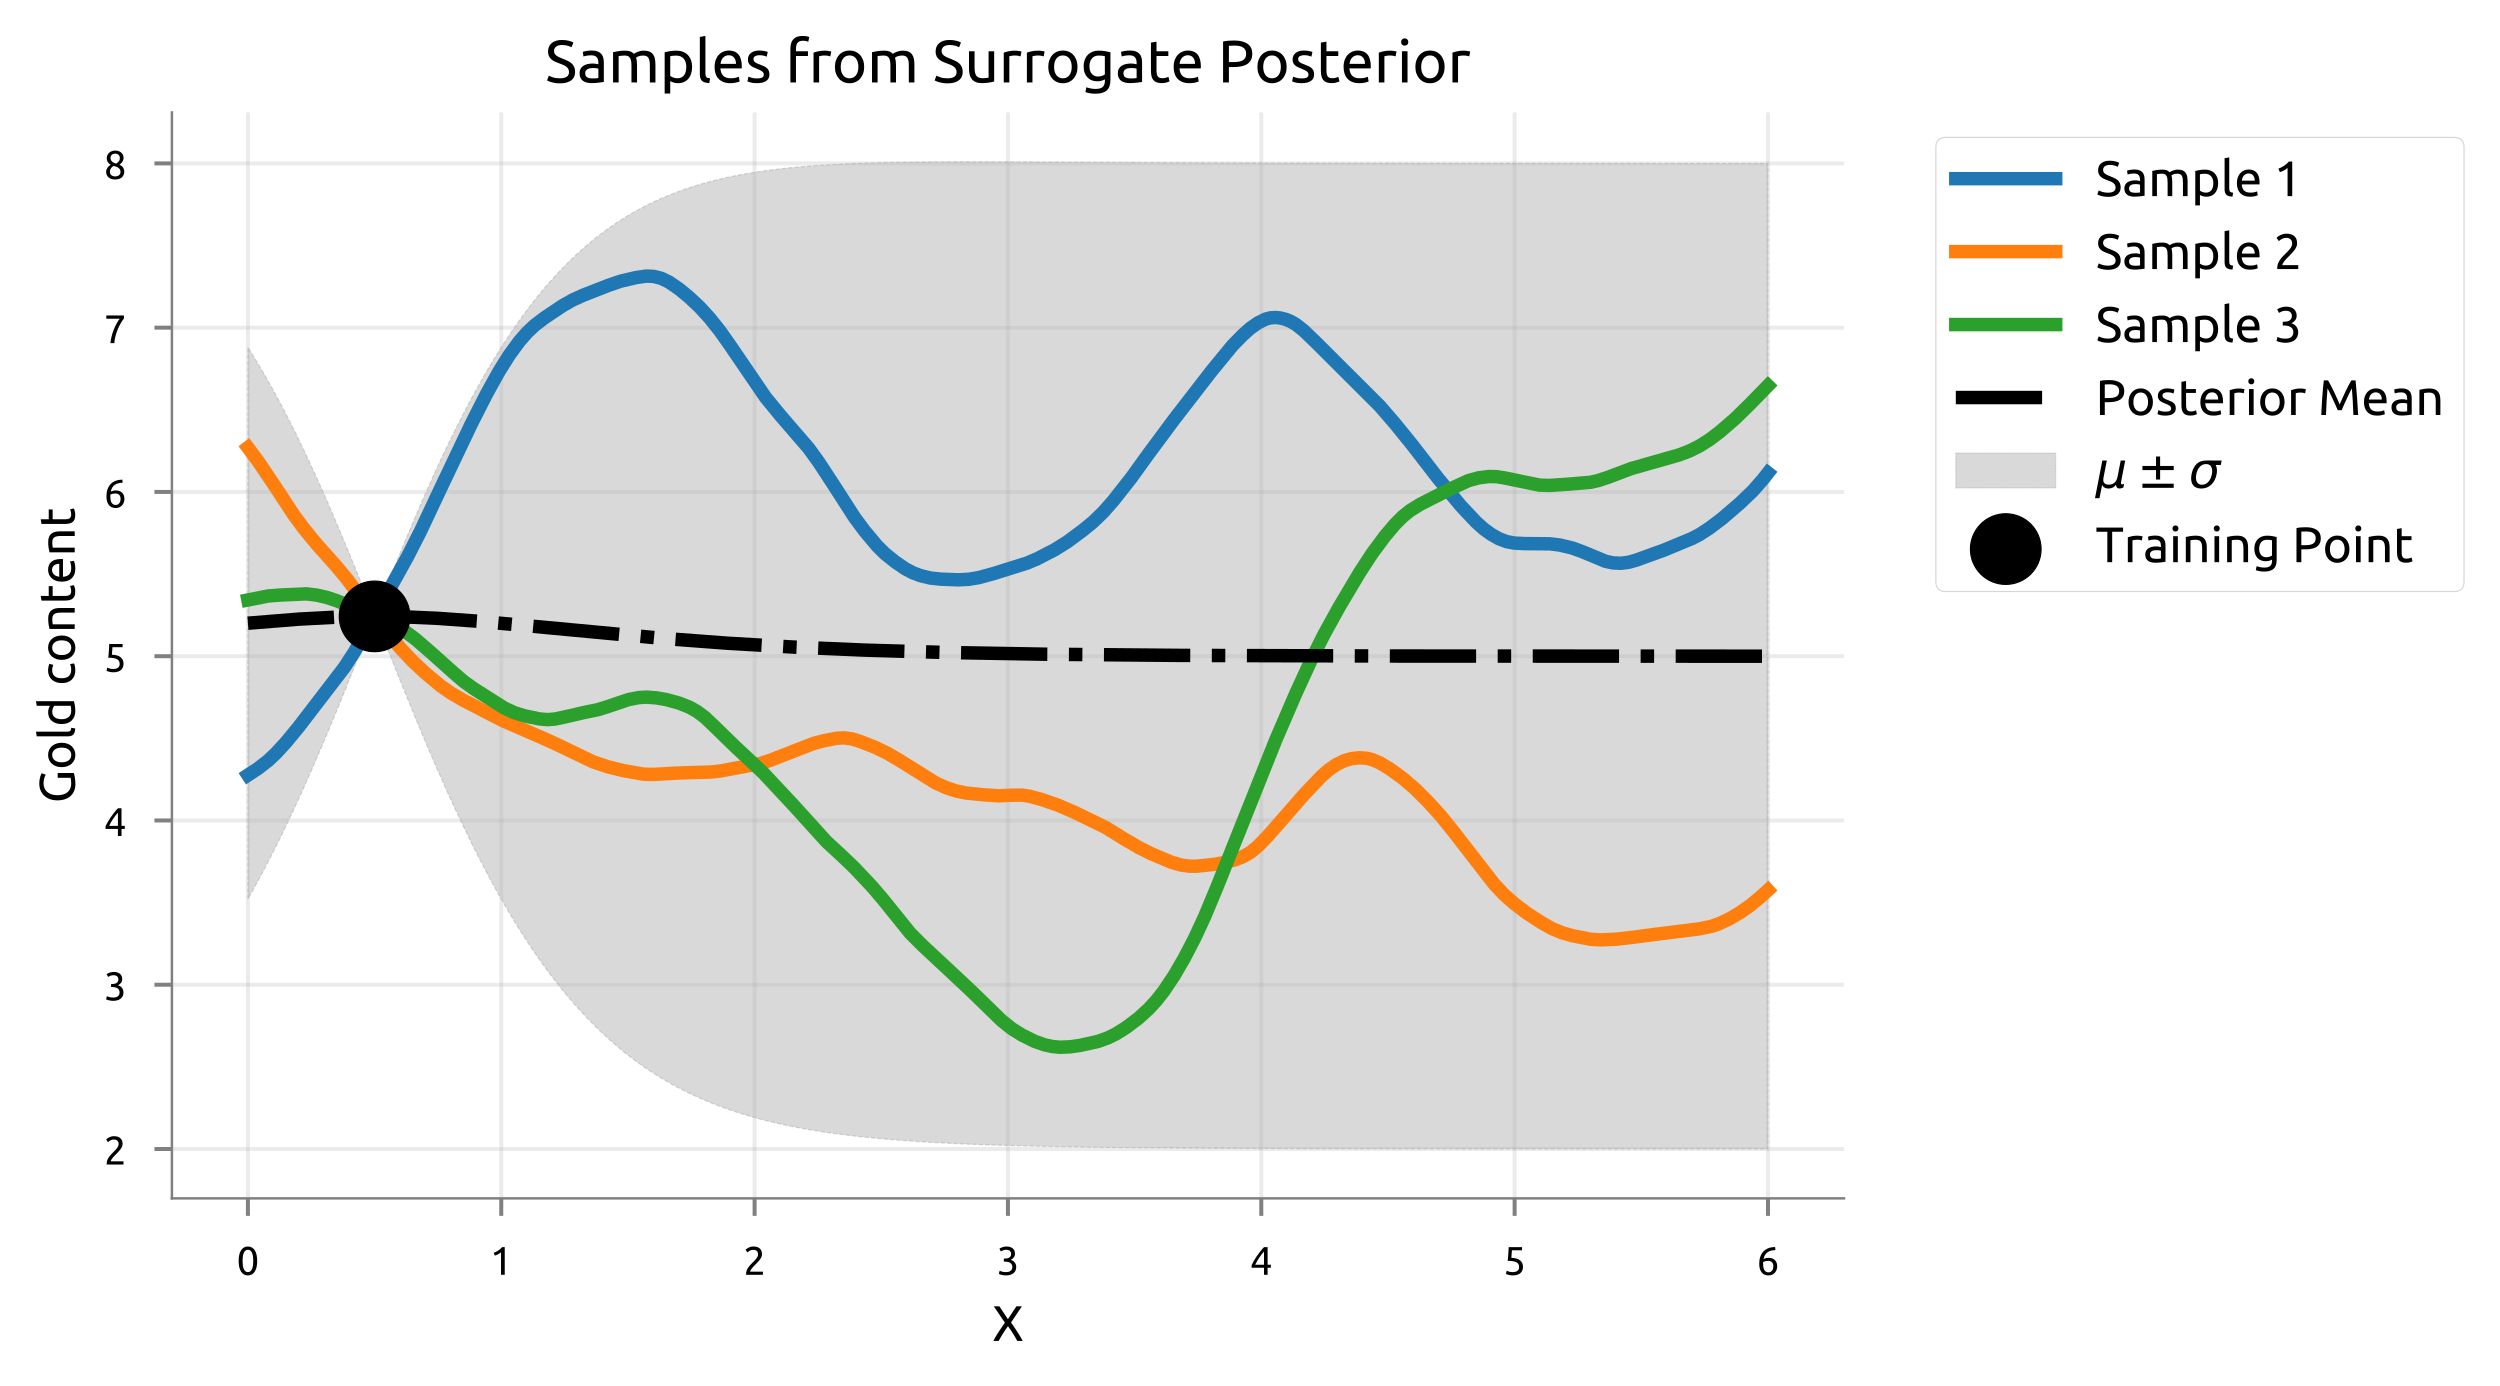 <?xml version="1.0" encoding="utf-8" standalone="no"?>
<!DOCTYPE svg PUBLIC "-//W3C//DTD SVG 1.1//EN"
  "http://www.w3.org/Graphics/SVG/1.1/DTD/svg11.dtd">
<!-- Created with matplotlib (https://matplotlib.org/) -->
<svg height="277.548pt" version="1.1" viewBox="0 0 500.578 277.548" width="500.578pt" xmlns="http://www.w3.org/2000/svg" xmlns:xlink="http://www.w3.org/1999/xlink">
 <defs>
  <style type="text/css">
*{stroke-linecap:butt;stroke-linejoin:round;}
  </style>
 </defs>
 <g id="figure_1">
  <g id="patch_1">
   <path d="M 0 277.548 
L 500.578 277.548 
L 500.578 0 
L 0 0 
z
" style="fill:#ffffff;"/>
  </g>
  <g id="axes_1">
   <g id="patch_2">
    <path d="M 34.422 239.951 
L 369.222 239.951 
L 369.222 22.511 
L 34.422 22.511 
z
" style="fill:#ffffff;"/>
   </g>
   <g id="PolyCollection_1">
    <path clip-path="url(#p3215766ac0)" d="M 49.64 180.023 
L 49.64 69.551 
L 50.148 70.356 
L 50.656 71.172 
L 51.164 72.001 
L 51.673 72.842 
L 52.181 73.696 
L 52.689 74.562 
L 53.197 75.441 
L 53.705 76.331 
L 54.213 77.235 
L 54.721 78.15 
L 55.229 79.078 
L 55.737 80.018 
L 56.246 80.971 
L 56.754 81.936 
L 57.262 82.913 
L 57.77 83.902 
L 58.278 84.903 
L 58.786 85.917 
L 59.294 86.942 
L 59.802 87.979 
L 60.311 89.027 
L 60.819 90.088 
L 61.327 91.159 
L 61.835 92.242 
L 62.343 93.336 
L 62.851 94.441 
L 63.359 95.557 
L 63.867 96.683 
L 64.376 97.819 
L 64.884 98.966 
L 65.392 100.122 
L 65.9 101.289 
L 66.408 102.464 
L 66.916 103.648 
L 67.424 104.842 
L 67.932 106.043 
L 68.44 107.253 
L 68.949 108.471 
L 69.457 109.696 
L 69.965 110.927 
L 70.473 112.166 
L 70.981 113.41 
L 71.489 114.66 
L 71.997 115.916 
L 72.505 117.176 
L 73.014 118.44 
L 73.522 119.708 
L 74.03 120.979 
L 74.538 122.252 
L 75.046 123.315 
L 75.554 122.04 
L 76.062 120.767 
L 76.57 119.496 
L 77.079 118.229 
L 77.587 116.965 
L 78.095 115.706 
L 78.603 114.452 
L 79.111 113.202 
L 79.619 111.959 
L 80.127 110.722 
L 80.635 109.491 
L 81.143 108.267 
L 81.652 107.051 
L 82.16 105.843 
L 82.668 104.642 
L 83.176 103.45 
L 83.684 102.267 
L 84.192 101.094 
L 84.7 99.929 
L 85.208 98.774 
L 85.717 97.629 
L 86.225 96.494 
L 86.733 95.37 
L 87.241 94.256 
L 87.749 93.153 
L 88.257 92.061 
L 88.765 90.98 
L 89.273 89.91 
L 89.782 88.852 
L 90.29 87.805 
L 90.798 86.77 
L 91.306 85.747 
L 91.814 84.736 
L 92.322 83.737 
L 92.83 82.749 
L 93.338 81.774 
L 93.846 80.811 
L 94.355 79.861 
L 94.863 78.923 
L 95.371 77.997 
L 95.879 77.083 
L 96.387 76.182 
L 96.895 75.293 
L 97.403 74.417 
L 97.911 73.553 
L 98.42 72.701 
L 98.928 71.862 
L 99.436 71.035 
L 99.944 70.221 
L 100.452 69.418 
L 100.96 68.628 
L 101.468 67.85 
L 101.976 67.085 
L 102.484 66.331 
L 102.993 65.589 
L 103.501 64.86 
L 104.009 64.142 
L 104.517 63.436 
L 105.025 62.741 
L 105.533 62.059 
L 106.041 61.388 
L 106.549 60.728 
L 107.058 60.08 
L 107.566 59.443 
L 108.074 58.817 
L 108.582 58.203 
L 109.09 57.599 
L 109.598 57.006 
L 110.106 56.424 
L 110.614 55.853 
L 111.123 55.292 
L 111.631 54.742 
L 112.139 54.202 
L 112.647 53.672 
L 113.155 53.153 
L 113.663 52.643 
L 114.171 52.143 
L 114.679 51.653 
L 115.187 51.173 
L 115.696 50.702 
L 116.204 50.241 
L 116.712 49.789 
L 117.22 49.346 
L 117.728 48.912 
L 118.236 48.486 
L 118.744 48.07 
L 119.252 47.662 
L 119.761 47.263 
L 120.269 46.873 
L 120.777 46.49 
L 121.285 46.116 
L 121.793 45.75 
L 122.301 45.391 
L 122.809 45.041 
L 123.317 44.698 
L 123.826 44.363 
L 124.334 44.035 
L 124.842 43.714 
L 125.35 43.401 
L 125.858 43.095 
L 126.366 42.796 
L 126.874 42.503 
L 127.382 42.217 
L 127.89 41.938 
L 128.399 41.666 
L 128.907 41.399 
L 129.415 41.139 
L 129.923 40.886 
L 130.431 40.638 
L 130.939 40.396 
L 131.447 40.16 
L 131.955 39.93 
L 132.464 39.705 
L 132.972 39.486 
L 133.48 39.272 
L 133.988 39.064 
L 134.496 38.86 
L 135.004 38.662 
L 135.512 38.469 
L 136.02 38.281 
L 136.529 38.097 
L 137.037 37.918 
L 137.545 37.744 
L 138.053 37.574 
L 138.561 37.409 
L 139.069 37.248 
L 139.577 37.092 
L 140.085 36.939 
L 140.593 36.791 
L 141.102 36.646 
L 141.61 36.506 
L 142.118 36.369 
L 142.626 36.236 
L 143.134 36.106 
L 143.642 35.981 
L 144.15 35.858 
L 144.658 35.739 
L 145.167 35.624 
L 145.675 35.511 
L 146.183 35.402 
L 146.691 35.296 
L 147.199 35.193 
L 147.707 35.093 
L 148.215 34.996 
L 148.723 34.902 
L 149.231 34.81 
L 149.74 34.722 
L 150.248 34.636 
L 150.756 34.552 
L 151.264 34.471 
L 151.772 34.392 
L 152.28 34.316 
L 152.788 34.242 
L 153.296 34.171 
L 153.805 34.101 
L 154.313 34.034 
L 154.821 33.969 
L 155.329 33.906 
L 155.837 33.845 
L 156.345 33.786 
L 156.853 33.729 
L 157.361 33.674 
L 157.87 33.62 
L 158.378 33.569 
L 158.886 33.519 
L 159.394 33.47 
L 159.902 33.424 
L 160.41 33.379 
L 160.918 33.335 
L 161.426 33.293 
L 161.934 33.253 
L 162.443 33.213 
L 162.951 33.176 
L 163.459 33.139 
L 163.967 33.104 
L 164.475 33.07 
L 164.983 33.038 
L 165.491 33.006 
L 165.999 32.976 
L 166.508 32.947 
L 167.016 32.919 
L 167.524 32.892 
L 168.032 32.866 
L 168.54 32.841 
L 169.048 32.818 
L 169.556 32.795 
L 170.064 32.773 
L 170.573 32.752 
L 171.081 32.731 
L 171.589 32.712 
L 172.097 32.693 
L 172.605 32.676 
L 173.113 32.659 
L 173.621 32.642 
L 174.129 32.627 
L 174.637 32.612 
L 175.146 32.598 
L 175.654 32.584 
L 176.162 32.571 
L 176.67 32.559 
L 177.178 32.548 
L 177.686 32.536 
L 178.194 32.526 
L 178.702 32.516 
L 179.211 32.507 
L 179.719 32.498 
L 180.227 32.489 
L 180.735 32.481 
L 181.243 32.474 
L 181.751 32.466 
L 182.259 32.46 
L 182.767 32.454 
L 183.276 32.448 
L 183.784 32.442 
L 184.292 32.437 
L 184.8 32.432 
L 185.308 32.428 
L 185.816 32.424 
L 186.324 32.42 
L 186.832 32.417 
L 187.34 32.414 
L 187.849 32.411 
L 188.357 32.408 
L 188.865 32.406 
L 189.373 32.404 
L 189.881 32.402 
L 190.389 32.4 
L 190.897 32.399 
L 191.405 32.398 
L 191.914 32.397 
L 192.422 32.396 
L 192.93 32.395 
L 193.438 32.395 
L 193.946 32.395 
L 194.454 32.395 
L 194.962 32.395 
L 195.47 32.395 
L 195.978 32.396 
L 196.487 32.396 
L 196.995 32.397 
L 197.503 32.398 
L 198.011 32.399 
L 198.519 32.4 
L 199.027 32.401 
L 199.535 32.402 
L 200.043 32.404 
L 200.552 32.405 
L 201.06 32.407 
L 201.568 32.408 
L 202.076 32.41 
L 202.584 32.412 
L 203.092 32.414 
L 203.6 32.416 
L 204.108 32.418 
L 204.617 32.42 
L 205.125 32.422 
L 205.633 32.424 
L 206.141 32.426 
L 206.649 32.429 
L 207.157 32.431 
L 207.665 32.433 
L 208.173 32.436 
L 208.681 32.438 
L 209.19 32.441 
L 209.698 32.443 
L 210.206 32.446 
L 210.714 32.448 
L 211.222 32.451 
L 211.73 32.454 
L 212.238 32.456 
L 212.746 32.459 
L 213.255 32.461 
L 213.763 32.464 
L 214.271 32.467 
L 214.779 32.469 
L 215.287 32.472 
L 215.795 32.475 
L 216.303 32.477 
L 216.811 32.48 
L 217.32 32.483 
L 217.828 32.485 
L 218.336 32.488 
L 218.844 32.491 
L 219.352 32.493 
L 219.86 32.496 
L 220.368 32.499 
L 220.876 32.501 
L 221.384 32.504 
L 221.893 32.507 
L 222.401 32.509 
L 222.909 32.512 
L 223.417 32.515 
L 223.925 32.517 
L 224.433 32.52 
L 224.941 32.522 
L 225.449 32.525 
L 225.958 32.527 
L 226.466 32.53 
L 226.974 32.532 
L 227.482 32.535 
L 227.99 32.537 
L 228.498 32.54 
L 229.006 32.542 
L 229.514 32.544 
L 230.023 32.547 
L 230.531 32.549 
L 231.039 32.551 
L 231.547 32.554 
L 232.055 32.556 
L 232.563 32.558 
L 233.071 32.561 
L 233.579 32.563 
L 234.087 32.565 
L 234.596 32.567 
L 235.104 32.569 
L 235.612 32.571 
L 236.12 32.574 
L 236.628 32.576 
L 237.136 32.578 
L 237.644 32.58 
L 238.152 32.582 
L 238.661 32.584 
L 239.169 32.586 
L 239.677 32.588 
L 240.185 32.59 
L 240.693 32.592 
L 241.201 32.593 
L 241.709 32.595 
L 242.217 32.597 
L 242.726 32.599 
L 243.234 32.601 
L 243.742 32.603 
L 244.25 32.604 
L 244.758 32.606 
L 245.266 32.608 
L 245.774 32.61 
L 246.282 32.611 
L 246.79 32.613 
L 247.299 32.614 
L 247.807 32.616 
L 248.315 32.618 
L 248.823 32.619 
L 249.331 32.621 
L 249.839 32.622 
L 250.347 32.624 
L 250.855 32.625 
L 251.364 32.627 
L 251.872 32.628 
L 252.38 32.63 
L 252.888 32.631 
L 253.396 32.632 
L 253.904 32.634 
L 254.412 32.635 
L 254.92 32.636 
L 255.428 32.638 
L 255.937 32.639 
L 256.445 32.64 
L 256.953 32.641 
L 257.461 32.643 
L 257.969 32.644 
L 258.477 32.645 
L 258.985 32.646 
L 259.493 32.647 
L 260.002 32.649 
L 260.51 32.65 
L 261.018 32.651 
L 261.526 32.652 
L 262.034 32.653 
L 262.542 32.654 
L 263.05 32.655 
L 263.558 32.656 
L 264.067 32.657 
L 264.575 32.658 
L 265.083 32.659 
L 265.591 32.66 
L 266.099 32.661 
L 266.607 32.662 
L 267.115 32.663 
L 267.623 32.664 
L 268.131 32.665 
L 268.64 32.666 
L 269.148 32.666 
L 269.656 32.667 
L 270.164 32.668 
L 270.672 32.669 
L 271.18 32.67 
L 271.688 32.671 
L 272.196 32.671 
L 272.705 32.672 
L 273.213 32.673 
L 273.721 32.674 
L 274.229 32.674 
L 274.737 32.675 
L 275.245 32.676 
L 275.753 32.677 
L 276.261 32.677 
L 276.77 32.678 
L 277.278 32.679 
L 277.786 32.679 
L 278.294 32.68 
L 278.802 32.681 
L 279.31 32.681 
L 279.818 32.682 
L 280.326 32.682 
L 280.834 32.683 
L 281.343 32.684 
L 281.851 32.684 
L 282.359 32.685 
L 282.867 32.685 
L 283.375 32.686 
L 283.883 32.686 
L 284.391 32.687 
L 284.899 32.687 
L 285.408 32.688 
L 285.916 32.688 
L 286.424 32.689 
L 286.932 32.689 
L 287.44 32.69 
L 287.948 32.69 
L 288.456 32.691 
L 288.964 32.691 
L 289.473 32.692 
L 289.981 32.692 
L 290.489 32.693 
L 290.997 32.693 
L 291.505 32.693 
L 292.013 32.694 
L 292.521 32.694 
L 293.029 32.695 
L 293.537 32.695 
L 294.046 32.695 
L 294.554 32.696 
L 295.062 32.696 
L 295.57 32.697 
L 296.078 32.697 
L 296.586 32.697 
L 297.094 32.698 
L 297.602 32.698 
L 298.111 32.698 
L 298.619 32.699 
L 299.127 32.699 
L 299.635 32.699 
L 300.143 32.7 
L 300.651 32.7 
L 301.159 32.7 
L 301.667 32.7 
L 302.175 32.701 
L 302.684 32.701 
L 303.192 32.701 
L 303.7 32.702 
L 304.208 32.702 
L 304.716 32.702 
L 305.224 32.702 
L 305.732 32.703 
L 306.24 32.703 
L 306.749 32.703 
L 307.257 32.703 
L 307.765 32.704 
L 308.273 32.704 
L 308.781 32.704 
L 309.289 32.704 
L 309.797 32.704 
L 310.305 32.705 
L 310.814 32.705 
L 311.322 32.705 
L 311.83 32.705 
L 312.338 32.706 
L 312.846 32.706 
L 313.354 32.706 
L 313.862 32.706 
L 314.37 32.706 
L 314.878 32.706 
L 315.387 32.707 
L 315.895 32.707 
L 316.403 32.707 
L 316.911 32.707 
L 317.419 32.707 
L 317.927 32.708 
L 318.435 32.708 
L 318.943 32.708 
L 319.452 32.708 
L 319.96 32.708 
L 320.468 32.708 
L 320.976 32.708 
L 321.484 32.709 
L 321.992 32.709 
L 322.5 32.709 
L 323.008 32.709 
L 323.517 32.709 
L 324.025 32.709 
L 324.533 32.709 
L 325.041 32.71 
L 325.549 32.71 
L 326.057 32.71 
L 326.565 32.71 
L 327.073 32.71 
L 327.581 32.71 
L 328.09 32.71 
L 328.598 32.71 
L 329.106 32.711 
L 329.614 32.711 
L 330.122 32.711 
L 330.63 32.711 
L 331.138 32.711 
L 331.646 32.711 
L 332.155 32.711 
L 332.663 32.711 
L 333.171 32.711 
L 333.679 32.711 
L 334.187 32.712 
L 334.695 32.712 
L 335.203 32.712 
L 335.711 32.712 
L 336.22 32.712 
L 336.728 32.712 
L 337.236 32.712 
L 337.744 32.712 
L 338.252 32.712 
L 338.76 32.712 
L 339.268 32.712 
L 339.776 32.712 
L 340.284 32.712 
L 340.793 32.713 
L 341.301 32.713 
L 341.809 32.713 
L 342.317 32.713 
L 342.825 32.713 
L 343.333 32.713 
L 343.841 32.713 
L 344.349 32.713 
L 344.858 32.713 
L 345.366 32.713 
L 345.874 32.713 
L 346.382 32.713 
L 346.89 32.713 
L 347.398 32.713 
L 347.906 32.713 
L 348.414 32.714 
L 348.922 32.714 
L 349.431 32.714 
L 349.939 32.714 
L 350.447 32.714 
L 350.955 32.714 
L 351.463 32.714 
L 351.971 32.714 
L 352.479 32.714 
L 352.987 32.714 
L 353.496 32.714 
L 354.004 32.714 
L 354.004 230.068 
L 354.004 230.068 
L 353.496 230.068 
L 352.987 230.068 
L 352.479 230.067 
L 351.971 230.067 
L 351.463 230.067 
L 350.955 230.067 
L 350.447 230.067 
L 349.939 230.067 
L 349.431 230.067 
L 348.922 230.067 
L 348.414 230.067 
L 347.906 230.067 
L 347.398 230.067 
L 346.89 230.067 
L 346.382 230.067 
L 345.874 230.067 
L 345.366 230.067 
L 344.858 230.067 
L 344.349 230.067 
L 343.841 230.067 
L 343.333 230.066 
L 342.825 230.066 
L 342.317 230.066 
L 341.809 230.066 
L 341.301 230.066 
L 340.793 230.066 
L 340.284 230.066 
L 339.776 230.066 
L 339.268 230.066 
L 338.76 230.066 
L 338.252 230.066 
L 337.744 230.066 
L 337.236 230.066 
L 336.728 230.065 
L 336.22 230.065 
L 335.711 230.065 
L 335.203 230.065 
L 334.695 230.065 
L 334.187 230.065 
L 333.679 230.065 
L 333.171 230.065 
L 332.663 230.065 
L 332.155 230.065 
L 331.646 230.065 
L 331.138 230.064 
L 330.63 230.064 
L 330.122 230.064 
L 329.614 230.064 
L 329.106 230.064 
L 328.598 230.064 
L 328.09 230.064 
L 327.581 230.064 
L 327.073 230.064 
L 326.565 230.063 
L 326.057 230.063 
L 325.549 230.063 
L 325.041 230.063 
L 324.533 230.063 
L 324.025 230.063 
L 323.517 230.063 
L 323.008 230.063 
L 322.5 230.062 
L 321.992 230.062 
L 321.484 230.062 
L 320.976 230.062 
L 320.468 230.062 
L 319.96 230.062 
L 319.452 230.061 
L 318.943 230.061 
L 318.435 230.061 
L 317.927 230.061 
L 317.419 230.061 
L 316.911 230.061 
L 316.403 230.06 
L 315.895 230.06 
L 315.387 230.06 
L 314.878 230.06 
L 314.37 230.06 
L 313.862 230.06 
L 313.354 230.059 
L 312.846 230.059 
L 312.338 230.059 
L 311.83 230.059 
L 311.322 230.058 
L 310.814 230.058 
L 310.305 230.058 
L 309.797 230.058 
L 309.289 230.058 
L 308.781 230.057 
L 308.273 230.057 
L 307.765 230.057 
L 307.257 230.057 
L 306.749 230.056 
L 306.24 230.056 
L 305.732 230.056 
L 305.224 230.056 
L 304.716 230.055 
L 304.208 230.055 
L 303.7 230.055 
L 303.192 230.054 
L 302.684 230.054 
L 302.175 230.054 
L 301.667 230.054 
L 301.159 230.053 
L 300.651 230.053 
L 300.143 230.053 
L 299.635 230.052 
L 299.127 230.052 
L 298.619 230.052 
L 298.111 230.051 
L 297.602 230.051 
L 297.094 230.051 
L 296.586 230.05 
L 296.078 230.05 
L 295.57 230.049 
L 295.062 230.049 
L 294.554 230.049 
L 294.046 230.048 
L 293.537 230.048 
L 293.029 230.047 
L 292.521 230.047 
L 292.013 230.047 
L 291.505 230.046 
L 290.997 230.046 
L 290.489 230.045 
L 289.981 230.045 
L 289.473 230.044 
L 288.964 230.044 
L 288.456 230.043 
L 287.948 230.043 
L 287.44 230.042 
L 286.932 230.042 
L 286.424 230.041 
L 285.916 230.041 
L 285.408 230.04 
L 284.899 230.04 
L 284.391 230.039 
L 283.883 230.038 
L 283.375 230.038 
L 282.867 230.037 
L 282.359 230.037 
L 281.851 230.036 
L 281.343 230.035 
L 280.834 230.035 
L 280.326 230.034 
L 279.818 230.033 
L 279.31 230.033 
L 278.802 230.032 
L 278.294 230.031 
L 277.786 230.031 
L 277.278 230.03 
L 276.77 230.029 
L 276.261 230.028 
L 275.753 230.027 
L 275.245 230.027 
L 274.737 230.026 
L 274.229 230.025 
L 273.721 230.024 
L 273.213 230.023 
L 272.705 230.022 
L 272.196 230.022 
L 271.688 230.021 
L 271.18 230.02 
L 270.672 230.019 
L 270.164 230.018 
L 269.656 230.017 
L 269.148 230.016 
L 268.64 230.015 
L 268.131 230.014 
L 267.623 230.013 
L 267.115 230.012 
L 266.607 230.011 
L 266.099 230.009 
L 265.591 230.008 
L 265.083 230.007 
L 264.575 230.006 
L 264.067 230.005 
L 263.558 230.003 
L 263.05 230.002 
L 262.542 230.001 
L 262.034 230 
L 261.526 229.998 
L 261.018 229.997 
L 260.51 229.996 
L 260.002 229.994 
L 259.493 229.993 
L 258.985 229.991 
L 258.477 229.99 
L 257.969 229.988 
L 257.461 229.987 
L 256.953 229.985 
L 256.445 229.984 
L 255.937 229.982 
L 255.428 229.98 
L 254.92 229.979 
L 254.412 229.977 
L 253.904 229.975 
L 253.396 229.973 
L 252.888 229.971 
L 252.38 229.97 
L 251.872 229.968 
L 251.364 229.966 
L 250.855 229.964 
L 250.347 229.962 
L 249.839 229.96 
L 249.331 229.958 
L 248.823 229.955 
L 248.315 229.953 
L 247.807 229.951 
L 247.299 229.949 
L 246.79 229.946 
L 246.282 229.944 
L 245.774 229.942 
L 245.266 229.939 
L 244.758 229.937 
L 244.25 229.934 
L 243.742 229.931 
L 243.234 229.929 
L 242.726 229.926 
L 242.217 229.923 
L 241.709 229.921 
L 241.201 229.918 
L 240.693 229.915 
L 240.185 229.912 
L 239.677 229.909 
L 239.169 229.906 
L 238.661 229.902 
L 238.152 229.899 
L 237.644 229.896 
L 237.136 229.893 
L 236.628 229.889 
L 236.12 229.886 
L 235.612 229.882 
L 235.104 229.878 
L 234.596 229.875 
L 234.087 229.871 
L 233.579 229.867 
L 233.071 229.863 
L 232.563 229.859 
L 232.055 229.855 
L 231.547 229.851 
L 231.039 229.846 
L 230.531 229.842 
L 230.023 229.838 
L 229.514 229.833 
L 229.006 229.828 
L 228.498 229.824 
L 227.99 229.819 
L 227.482 229.814 
L 226.974 229.809 
L 226.466 229.804 
L 225.958 229.798 
L 225.449 229.793 
L 224.941 229.788 
L 224.433 229.782 
L 223.925 229.776 
L 223.417 229.771 
L 222.909 229.765 
L 222.401 229.759 
L 221.893 229.752 
L 221.384 229.746 
L 220.876 229.74 
L 220.368 229.733 
L 219.86 229.726 
L 219.352 229.719 
L 218.844 229.712 
L 218.336 229.705 
L 217.828 229.698 
L 217.32 229.69 
L 216.811 229.683 
L 216.303 229.675 
L 215.795 229.667 
L 215.287 229.659 
L 214.779 229.65 
L 214.271 229.642 
L 213.763 229.633 
L 213.255 229.624 
L 212.746 229.615 
L 212.238 229.606 
L 211.73 229.597 
L 211.222 229.587 
L 210.714 229.577 
L 210.206 229.567 
L 209.698 229.557 
L 209.19 229.546 
L 208.681 229.535 
L 208.173 229.524 
L 207.665 229.513 
L 207.157 229.502 
L 206.649 229.49 
L 206.141 229.478 
L 205.633 229.466 
L 205.125 229.453 
L 204.617 229.44 
L 204.108 229.427 
L 203.6 229.414 
L 203.092 229.4 
L 202.584 229.386 
L 202.076 229.372 
L 201.568 229.357 
L 201.06 229.342 
L 200.552 229.327 
L 200.043 229.311 
L 199.535 229.295 
L 199.027 229.279 
L 198.519 229.262 
L 198.011 229.245 
L 197.503 229.227 
L 196.995 229.21 
L 196.487 229.191 
L 195.978 229.173 
L 195.47 229.153 
L 194.962 229.134 
L 194.454 229.114 
L 193.946 229.093 
L 193.438 229.072 
L 192.93 229.051 
L 192.422 229.029 
L 191.914 229.007 
L 191.405 228.984 
L 190.897 228.96 
L 190.389 228.936 
L 189.881 228.912 
L 189.373 228.887 
L 188.865 228.861 
L 188.357 228.835 
L 187.849 228.808 
L 187.34 228.78 
L 186.832 228.752 
L 186.324 228.723 
L 185.816 228.694 
L 185.308 228.664 
L 184.8 228.633 
L 184.292 228.602 
L 183.784 228.569 
L 183.276 228.536 
L 182.767 228.502 
L 182.259 228.468 
L 181.751 228.433 
L 181.243 228.396 
L 180.735 228.359 
L 180.227 228.321 
L 179.719 228.283 
L 179.211 228.243 
L 178.702 228.202 
L 178.194 228.161 
L 177.686 228.118 
L 177.178 228.075 
L 176.67 228.03 
L 176.162 227.985 
L 175.654 227.938 
L 175.146 227.89 
L 174.637 227.841 
L 174.129 227.792 
L 173.621 227.74 
L 173.113 227.688 
L 172.605 227.635 
L 172.097 227.58 
L 171.589 227.524 
L 171.081 227.466 
L 170.573 227.408 
L 170.064 227.348 
L 169.556 227.286 
L 169.048 227.223 
L 168.54 227.159 
L 168.032 227.093 
L 167.524 227.026 
L 167.016 226.957 
L 166.508 226.886 
L 165.999 226.814 
L 165.491 226.74 
L 164.983 226.665 
L 164.475 226.588 
L 163.967 226.508 
L 163.459 226.428 
L 162.951 226.345 
L 162.443 226.26 
L 161.934 226.174 
L 161.426 226.085 
L 160.918 225.994 
L 160.41 225.902 
L 159.902 225.807 
L 159.394 225.71 
L 158.886 225.61 
L 158.378 225.509 
L 157.87 225.405 
L 157.361 225.299 
L 156.853 225.19 
L 156.345 225.079 
L 155.837 224.966 
L 155.329 224.85 
L 154.821 224.731 
L 154.313 224.609 
L 153.805 224.485 
L 153.296 224.358 
L 152.788 224.228 
L 152.28 224.095 
L 151.772 223.96 
L 151.264 223.821 
L 150.756 223.679 
L 150.248 223.534 
L 149.74 223.386 
L 149.231 223.234 
L 148.723 223.079 
L 148.215 222.921 
L 147.707 222.759 
L 147.199 222.594 
L 146.691 222.425 
L 146.183 222.252 
L 145.675 222.075 
L 145.167 221.895 
L 144.658 221.711 
L 144.15 221.522 
L 143.642 221.33 
L 143.134 221.134 
L 142.626 220.933 
L 142.118 220.728 
L 141.61 220.518 
L 141.102 220.304 
L 140.593 220.086 
L 140.085 219.863 
L 139.577 219.635 
L 139.069 219.402 
L 138.561 219.165 
L 138.053 218.922 
L 137.545 218.675 
L 137.037 218.422 
L 136.529 218.164 
L 136.02 217.9 
L 135.512 217.632 
L 135.004 217.357 
L 134.496 217.077 
L 133.988 216.791 
L 133.48 216.5 
L 132.972 216.202 
L 132.464 215.899 
L 131.955 215.589 
L 131.447 215.274 
L 130.939 214.951 
L 130.431 214.623 
L 129.923 214.288 
L 129.415 213.946 
L 128.907 213.598 
L 128.399 213.242 
L 127.89 212.88 
L 127.382 212.511 
L 126.874 212.135 
L 126.366 211.751 
L 125.858 211.36 
L 125.35 210.962 
L 124.842 210.556 
L 124.334 210.142 
L 123.826 209.72 
L 123.317 209.291 
L 122.809 208.854 
L 122.301 208.408 
L 121.793 207.955 
L 121.285 207.493 
L 120.777 207.022 
L 120.269 206.543 
L 119.761 206.056 
L 119.252 205.559 
L 118.744 205.054 
L 118.236 204.54 
L 117.728 204.017 
L 117.22 203.484 
L 116.712 202.942 
L 116.204 202.391 
L 115.696 201.831 
L 115.187 201.261 
L 114.679 200.681 
L 114.171 200.091 
L 113.663 199.492 
L 113.155 198.882 
L 112.647 198.263 
L 112.139 197.633 
L 111.631 196.993 
L 111.123 196.343 
L 110.614 195.682 
L 110.106 195.011 
L 109.598 194.329 
L 109.09 193.637 
L 108.582 192.934 
L 108.074 192.22 
L 107.566 191.495 
L 107.058 190.759 
L 106.549 190.012 
L 106.041 189.254 
L 105.533 188.485 
L 105.025 187.705 
L 104.517 186.913 
L 104.009 186.11 
L 103.501 185.296 
L 102.993 184.471 
L 102.484 183.634 
L 101.976 182.785 
L 101.468 181.926 
L 100.96 181.054 
L 100.452 180.172 
L 99.944 179.278 
L 99.436 178.372 
L 98.928 177.455 
L 98.42 176.526 
L 97.911 175.586 
L 97.403 174.634 
L 96.895 173.672 
L 96.387 172.697 
L 95.879 171.712 
L 95.371 170.715 
L 94.863 169.707 
L 94.355 168.688 
L 93.846 167.658 
L 93.338 166.617 
L 92.83 165.565 
L 92.322 164.502 
L 91.814 163.429 
L 91.306 162.346 
L 90.798 161.252 
L 90.29 160.147 
L 89.782 159.033 
L 89.273 157.909 
L 88.765 156.775 
L 88.257 155.632 
L 87.749 154.479 
L 87.241 153.317 
L 86.733 152.147 
L 86.225 150.968 
L 85.717 149.78 
L 85.208 148.585 
L 84.7 147.381 
L 84.192 146.171 
L 83.684 144.953 
L 83.176 143.728 
L 82.668 142.496 
L 82.16 141.259 
L 81.652 140.016 
L 81.143 138.767 
L 80.635 137.513 
L 80.127 136.255 
L 79.619 134.993 
L 79.111 133.727 
L 78.603 132.458 
L 78.095 131.186 
L 77.587 129.912 
L 77.079 128.636 
L 76.57 127.359 
L 76.062 126.082 
L 75.554 124.804 
L 75.046 123.528 
L 74.538 124.592 
L 74.03 125.869 
L 73.522 127.146 
L 73.014 128.423 
L 72.505 129.699 
L 71.997 130.974 
L 71.489 132.246 
L 70.981 133.515 
L 70.473 134.782 
L 69.965 136.045 
L 69.457 137.304 
L 68.949 138.558 
L 68.44 139.808 
L 67.932 141.052 
L 67.424 142.291 
L 66.916 143.523 
L 66.408 144.749 
L 65.9 145.968 
L 65.392 147.18 
L 64.884 148.385 
L 64.376 149.582 
L 63.867 150.77 
L 63.359 151.951 
L 62.851 153.123 
L 62.343 154.286 
L 61.835 155.44 
L 61.327 156.585 
L 60.819 157.721 
L 60.311 158.846 
L 59.802 159.962 
L 59.294 161.068 
L 58.786 162.164 
L 58.278 163.249 
L 57.77 164.324 
L 57.262 165.389 
L 56.754 166.442 
L 56.246 167.485 
L 55.737 168.517 
L 55.229 169.538 
L 54.721 170.548 
L 54.213 171.546 
L 53.705 172.534 
L 53.197 173.51 
L 52.689 174.475 
L 52.181 175.428 
L 51.673 176.37 
L 51.164 177.301 
L 50.656 178.22 
L 50.148 179.127 
L 49.64 180.023 
z
" style="fill:#808080;fill-opacity:0.3;stroke:#808080;stroke-dasharray:0.888,0.384;stroke-dashoffset:0;stroke-opacity:0.3;stroke-width:0.24;"/>
   </g>
   <g id="matplotlib.axis_1">
    <g id="xtick_1">
     <g id="line2d_1">
      <path clip-path="url(#p3215766ac0)" d="M 49.64 239.951 
L 49.64 22.511 
" style="fill:none;stroke:#b0b0b0;stroke-linecap:square;stroke-opacity:0.25;stroke-width:0.8;"/>
     </g>
     <g id="line2d_2">
      <defs>
       <path d="M 0 0 
L 0 3.5 
" id="mb049e4013e" style="stroke:#808080;stroke-width:0.8;"/>
      </defs>
      <g>
       <use style="fill:#808080;stroke:#808080;stroke-width:0.8;" x="49.64" xlink:href="#mb049e4013e" y="239.951"/>
      </g>
     </g>
     <g id="text_1">
      <!-- 0 -->
      <defs>
       <path d="M 5 34.703 
Q 5 52.094 11.141 61.5 
Q 17.297 70.906 28.203 70.906 
Q 39.094 70.906 45.25 61.5 
Q 51.406 52.094 51.406 34.703 
Q 51.406 17.297 45.25 7.891 
Q 39.094 -1.5 28.203 -1.5 
Q 17.297 -1.5 11.141 7.891 
Q 5 17.297 5 34.703 
z
M 41.594 34.703 
Q 41.594 40.406 40.938 45.5 
Q 40.297 50.594 38.75 54.391 
Q 37.203 58.203 34.594 60.453 
Q 32 62.703 28.203 62.703 
Q 24.406 62.703 21.797 60.453 
Q 19.203 58.203 17.641 54.391 
Q 16.094 50.594 15.438 45.5 
Q 14.797 40.406 14.797 34.703 
Q 14.797 29 15.438 23.891 
Q 16.094 18.797 17.641 15 
Q 19.203 11.203 21.797 8.953 
Q 24.406 6.703 28.203 6.703 
Q 32 6.703 34.594 8.953 
Q 37.203 11.203 38.75 15 
Q 40.297 18.797 40.938 23.891 
Q 41.594 29 41.594 34.703 
z
" id="Ubuntu-48"/>
      </defs>
      <g transform="translate(47.384 255.259)scale(0.08 -0.08)">
       <use xlink:href="#Ubuntu-48"/>
      </g>
     </g>
    </g>
    <g id="xtick_2">
     <g id="line2d_3">
      <path clip-path="url(#p3215766ac0)" d="M 100.367 239.951 
L 100.367 22.511 
" style="fill:none;stroke:#b0b0b0;stroke-linecap:square;stroke-opacity:0.25;stroke-width:0.8;"/>
     </g>
     <g id="line2d_4">
      <g>
       <use style="fill:#808080;stroke:#808080;stroke-width:0.8;" x="100.367" xlink:href="#mb049e4013e" y="239.951"/>
      </g>
     </g>
     <g id="text_2">
      <!-- 1 -->
      <defs>
       <path d="M 9.297 55 
Q 15 57.203 20.391 60.641 
Q 25.797 64.094 30.297 69.297 
L 36.906 69.297 
L 36.906 0 
L 27.594 0 
L 27.594 56.406 
Q 26.406 55.297 24.656 54.094 
Q 22.906 52.906 20.844 51.797 
Q 18.797 50.703 16.547 49.703 
Q 14.297 48.703 12.203 48 
z
" id="Ubuntu-49"/>
      </defs>
      <g transform="translate(98.111 255.259)scale(0.08 -0.08)">
       <use xlink:href="#Ubuntu-49"/>
      </g>
     </g>
    </g>
    <g id="xtick_3">
     <g id="line2d_5">
      <path clip-path="url(#p3215766ac0)" d="M 151.095 239.951 
L 151.095 22.511 
" style="fill:none;stroke:#b0b0b0;stroke-linecap:square;stroke-opacity:0.25;stroke-width:0.8;"/>
     </g>
     <g id="line2d_6">
      <g>
       <use style="fill:#808080;stroke:#808080;stroke-width:0.8;" x="151.095" xlink:href="#mb049e4013e" y="239.951"/>
      </g>
     </g>
     <g id="text_3">
      <!-- 2 -->
      <defs>
       <path d="M 46.703 51.594 
Q 46.703 48 45.25 44.641 
Q 43.797 41.297 41.391 38.047 
Q 39 34.797 36 31.641 
Q 33 28.5 30 25.5 
Q 28.297 23.797 26.047 21.5 
Q 23.797 19.203 21.797 16.703 
Q 19.797 14.203 18.438 11.891 
Q 17.094 9.594 17.094 7.906 
L 49 7.906 
L 49 0 
L 7 0 
Q 6.906 0.594 6.906 1.188 
Q 6.906 1.797 6.906 2.297 
Q 6.906 7 8.453 11.047 
Q 10 15.094 12.5 18.688 
Q 15 22.297 18.094 25.5 
Q 21.203 28.703 24.203 31.703 
Q 26.703 34.094 28.953 36.438 
Q 31.203 38.797 32.953 41.141 
Q 34.703 43.5 35.75 46 
Q 36.797 48.5 36.797 51.297 
Q 36.797 54.297 35.844 56.391 
Q 34.906 58.5 33.297 59.891 
Q 31.703 61.297 29.547 61.938 
Q 27.406 62.594 25 62.594 
Q 22.094 62.594 19.688 61.797 
Q 17.297 61 15.391 59.953 
Q 13.5 58.906 12.203 57.75 
Q 10.906 56.594 10.203 56 
L 5.594 62.594 
Q 6.5 63.594 8.297 65.047 
Q 10.094 66.5 12.594 67.797 
Q 15.094 69.094 18.188 70 
Q 21.297 70.906 24.906 70.906 
Q 35.797 70.906 41.25 65.844 
Q 46.703 60.797 46.703 51.594 
z
" id="Ubuntu-50"/>
      </defs>
      <g transform="translate(148.838 255.259)scale(0.08 -0.08)">
       <use xlink:href="#Ubuntu-50"/>
      </g>
     </g>
    </g>
    <g id="xtick_4">
     <g id="line2d_7">
      <path clip-path="url(#p3215766ac0)" d="M 201.822 239.951 
L 201.822 22.511 
" style="fill:none;stroke:#b0b0b0;stroke-linecap:square;stroke-opacity:0.25;stroke-width:0.8;"/>
     </g>
     <g id="line2d_8">
      <g>
       <use style="fill:#808080;stroke:#808080;stroke-width:0.8;" x="201.822" xlink:href="#mb049e4013e" y="239.951"/>
      </g>
     </g>
     <g id="text_4">
      <!-- 3 -->
      <defs>
       <path d="M 22.594 6.797 
Q 31.5 6.797 35.344 10.297 
Q 39.203 13.797 39.203 19.703 
Q 39.203 23.5 37.594 26.094 
Q 36 28.703 33.391 30.25 
Q 30.797 31.797 27.344 32.438 
Q 23.906 33.094 20.297 33.094 
L 17.906 33.094 
L 17.906 40.703 
L 21.203 40.703 
Q 23.703 40.703 26.344 41.203 
Q 29 41.703 31.203 43 
Q 33.406 44.297 34.797 46.547 
Q 36.203 48.797 36.203 52.203 
Q 36.203 55 35.203 57 
Q 34.203 59 32.547 60.297 
Q 30.906 61.594 28.75 62.141 
Q 26.594 62.703 24.203 62.703 
Q 19.406 62.703 16.047 61.297 
Q 12.703 59.906 10.406 58.406 
L 6.797 65.5 
Q 8 66.297 9.844 67.25 
Q 11.703 68.203 14 69 
Q 16.297 69.797 18.938 70.344 
Q 21.594 70.906 24.5 70.906 
Q 30 70.906 34 69.547 
Q 38 68.203 40.594 65.75 
Q 43.203 63.297 44.5 59.938 
Q 45.797 56.594 45.797 52.703 
Q 45.797 47.297 42.688 43.438 
Q 39.594 39.594 35.203 37.594 
Q 37.906 36.797 40.406 35.297 
Q 42.906 33.797 44.75 31.5 
Q 46.594 29.203 47.75 26.203 
Q 48.906 23.203 48.906 19.5 
Q 48.906 15 47.344 11.141 
Q 45.797 7.297 42.547 4.5 
Q 39.297 1.703 34.391 0.094 
Q 29.5 -1.5 22.797 -1.5 
Q 20.203 -1.5 17.453 -1.094 
Q 14.703 -0.703 12.297 -0.094 
Q 9.906 0.5 8.094 1.094 
Q 6.297 1.703 5.5 2.094 
L 7.297 10.203 
Q 9 9.406 12.953 8.094 
Q 16.906 6.797 22.594 6.797 
z
" id="Ubuntu-51"/>
      </defs>
      <g transform="translate(199.566 255.259)scale(0.08 -0.08)">
       <use xlink:href="#Ubuntu-51"/>
      </g>
     </g>
    </g>
    <g id="xtick_5">
     <g id="line2d_9">
      <path clip-path="url(#p3215766ac0)" d="M 252.549 239.951 
L 252.549 22.511 
" style="fill:none;stroke:#b0b0b0;stroke-linecap:square;stroke-opacity:0.25;stroke-width:0.8;"/>
     </g>
     <g id="line2d_10">
      <g>
       <use style="fill:#808080;stroke:#808080;stroke-width:0.8;" x="252.549" xlink:href="#mb049e4013e" y="239.951"/>
      </g>
     </g>
     <g id="text_5">
      <!-- 4 -->
      <defs>
       <path d="M 4 24 
Q 5.906 28.406 9.203 34.25 
Q 12.5 40.094 16.641 46.297 
Q 20.797 52.5 25.547 58.5 
Q 30.297 64.5 35.094 69.297 
L 44 69.297 
L 44 25.297 
L 52.203 25.297 
L 52.203 17.703 
L 44 17.703 
L 44 0 
L 35 0 
L 35 17.703 
L 4 17.703 
z
M 35 58.297 
Q 32 55.094 28.953 51.141 
Q 25.906 47.203 23 42.891 
Q 20.094 38.594 17.547 34.094 
Q 15 29.594 13 25.297 
L 35 25.297 
z
" id="Ubuntu-52"/>
      </defs>
      <g transform="translate(250.293 255.259)scale(0.08 -0.08)">
       <use xlink:href="#Ubuntu-52"/>
      </g>
     </g>
    </g>
    <g id="xtick_6">
     <g id="line2d_11">
      <path clip-path="url(#p3215766ac0)" d="M 303.276 239.951 
L 303.276 22.511 
" style="fill:none;stroke:#b0b0b0;stroke-linecap:square;stroke-opacity:0.25;stroke-width:0.8;"/>
     </g>
     <g id="line2d_12">
      <g>
       <use style="fill:#808080;stroke:#808080;stroke-width:0.8;" x="303.276" xlink:href="#mb049e4013e" y="239.951"/>
      </g>
     </g>
     <g id="text_6">
      <!-- 5 -->
      <defs>
       <path d="M 19.906 42.594 
Q 35 42 42.047 36 
Q 49.094 30 49.094 19.703 
Q 49.094 15.094 47.547 11.188 
Q 46 7.297 42.844 4.5 
Q 39.703 1.703 34.891 0.094 
Q 30.094 -1.5 23.5 -1.5 
Q 20.906 -1.5 18.203 -1.094 
Q 15.5 -0.703 13.203 -0.094 
Q 10.906 0.5 9.094 1.094 
Q 7.297 1.703 6.5 2.094 
L 8.297 10.203 
Q 10 9.406 13.844 8.094 
Q 17.703 6.797 23.297 6.797 
Q 27.797 6.797 30.844 7.797 
Q 33.906 8.797 35.797 10.5 
Q 37.703 12.203 38.547 14.453 
Q 39.406 16.703 39.406 19.203 
Q 39.406 23 38.094 25.953 
Q 36.797 28.906 33.5 30.906 
Q 30.203 32.906 24.703 33.953 
Q 19.203 35 10.797 35 
Q 11.406 39.906 11.75 44.203 
Q 12.094 48.5 12.391 52.594 
Q 12.703 56.703 12.891 60.75 
Q 13.094 64.797 13.297 69.297 
L 46.703 69.297 
L 46.703 61.406 
L 21.406 61.406 
Q 21.297 59.906 21.094 57.344 
Q 20.906 54.797 20.703 52.047 
Q 20.5 49.297 20.297 46.688 
Q 20.094 44.094 19.906 42.594 
z
" id="Ubuntu-53"/>
      </defs>
      <g transform="translate(301.02 255.259)scale(0.08 -0.08)">
       <use xlink:href="#Ubuntu-53"/>
      </g>
     </g>
    </g>
    <g id="xtick_7">
     <g id="line2d_13">
      <path clip-path="url(#p3215766ac0)" d="M 354.004 239.951 
L 354.004 22.511 
" style="fill:none;stroke:#b0b0b0;stroke-linecap:square;stroke-opacity:0.25;stroke-width:0.8;"/>
     </g>
     <g id="line2d_14">
      <g>
       <use style="fill:#808080;stroke:#808080;stroke-width:0.8;" x="354.004" xlink:href="#mb049e4013e" y="239.951"/>
      </g>
     </g>
     <g id="text_7">
      <!-- 6 -->
      <defs>
       <path d="M 6.297 27.797 
Q 6.297 37.906 9.094 45.656 
Q 11.906 53.406 17.047 58.703 
Q 22.203 64 29.547 66.75 
Q 36.906 69.5 46.094 69.594 
L 46.797 61.797 
Q 40.906 61.703 36.047 60.5 
Q 31.203 59.297 27.391 56.688 
Q 23.594 54.094 21 49.938 
Q 18.406 45.797 17.094 39.703 
Q 19.703 40.906 22.953 41.703 
Q 26.203 42.5 29.703 42.5 
Q 35.594 42.5 39.688 40.703 
Q 43.797 38.906 46.391 35.953 
Q 49 33 50.141 29.141 
Q 51.297 25.297 51.297 21.094 
Q 51.297 17.297 50 13.297 
Q 48.703 9.297 46.047 6 
Q 43.406 2.703 39.297 0.594 
Q 35.203 -1.5 29.594 -1.5 
Q 18.203 -1.5 12.25 6.297 
Q 6.297 14.094 6.297 27.797 
z
M 28.703 34.906 
Q 25.203 34.906 22.203 34.25 
Q 19.203 33.594 16.203 32.297 
Q 16.094 31.203 16.047 30.047 
Q 16 28.906 16 27.797 
Q 16 23.406 16.594 19.5 
Q 17.203 15.594 18.75 12.641 
Q 20.297 9.703 22.891 7.953 
Q 25.5 6.203 29.5 6.203 
Q 32.797 6.203 35.094 7.594 
Q 37.406 9 38.906 11.203 
Q 40.406 13.406 41.047 15.953 
Q 41.703 18.5 41.703 20.906 
Q 41.703 27.703 38.453 31.297 
Q 35.203 34.906 28.703 34.906 
z
" id="Ubuntu-54"/>
      </defs>
      <g transform="translate(351.747 255.259)scale(0.08 -0.08)">
       <use xlink:href="#Ubuntu-54"/>
      </g>
     </g>
    </g>
    <g id="text_8">
     <!-- X -->
     <defs>
      <path d="M 50.203 0 
Q 48.703 3 46.594 6.641 
Q 44.5 10.297 42 14.25 
Q 39.5 18.203 36.797 22.141 
Q 34.094 26.094 31.594 29.594 
Q 29.094 26.094 26.391 22.141 
Q 23.703 18.203 21.25 14.25 
Q 18.797 10.297 16.641 6.641 
Q 14.5 3 13 0 
L 2.297 0 
Q 6.797 8.797 12.75 17.891 
Q 18.703 27 25.406 36.594 
L 3.203 69.297 
L 14.406 69.297 
L 31.5 43.5 
L 48.406 69.297 
L 59.5 69.297 
L 37.703 37 
Q 44.5 27.297 50.5 18.094 
Q 56.5 8.906 61.094 0 
z
" id="Ubuntu-88"/>
     </defs>
     <g transform="translate(198.667 268.498)scale(0.1 -0.1)">
      <use xlink:href="#Ubuntu-88"/>
     </g>
    </g>
   </g>
   <g id="matplotlib.axis_2">
    <g id="ytick_1">
     <g id="line2d_15">
      <path clip-path="url(#p3215766ac0)" d="M 34.422 230.07 
L 369.222 230.07 
" style="fill:none;stroke:#b0b0b0;stroke-linecap:square;stroke-opacity:0.25;stroke-width:0.8;"/>
     </g>
     <g id="line2d_16">
      <defs>
       <path d="M 0 0 
L -3.5 0 
" id="mc46ab7de0b" style="stroke:#808080;stroke-width:0.8;"/>
      </defs>
      <g>
       <use style="fill:#808080;stroke:#808080;stroke-width:0.8;" x="34.422" xlink:href="#mc46ab7de0b" y="230.07"/>
      </g>
     </g>
     <g id="text_9">
      <!-- 2 -->
      <g transform="translate(20.809 233.174)scale(0.08 -0.08)">
       <use xlink:href="#Ubuntu-50"/>
      </g>
     </g>
    </g>
    <g id="ytick_2">
     <g id="line2d_17">
      <path clip-path="url(#p3215766ac0)" d="M 34.422 197.178 
L 369.222 197.178 
" style="fill:none;stroke:#b0b0b0;stroke-linecap:square;stroke-opacity:0.25;stroke-width:0.8;"/>
     </g>
     <g id="line2d_18">
      <g>
       <use style="fill:#808080;stroke:#808080;stroke-width:0.8;" x="34.422" xlink:href="#mc46ab7de0b" y="197.178"/>
      </g>
     </g>
     <g id="text_10">
      <!-- 3 -->
      <g transform="translate(20.809 200.281)scale(0.08 -0.08)">
       <use xlink:href="#Ubuntu-51"/>
      </g>
     </g>
    </g>
    <g id="ytick_3">
     <g id="line2d_19">
      <path clip-path="url(#p3215766ac0)" d="M 34.422 164.285 
L 369.222 164.285 
" style="fill:none;stroke:#b0b0b0;stroke-linecap:square;stroke-opacity:0.25;stroke-width:0.8;"/>
     </g>
     <g id="line2d_20">
      <g>
       <use style="fill:#808080;stroke:#808080;stroke-width:0.8;" x="34.422" xlink:href="#mc46ab7de0b" y="164.285"/>
      </g>
     </g>
     <g id="text_11">
      <!-- 4 -->
      <g transform="translate(20.809 167.389)scale(0.08 -0.08)">
       <use xlink:href="#Ubuntu-52"/>
      </g>
     </g>
    </g>
    <g id="ytick_4">
     <g id="line2d_21">
      <path clip-path="url(#p3215766ac0)" d="M 34.422 131.393 
L 369.222 131.393 
" style="fill:none;stroke:#b0b0b0;stroke-linecap:square;stroke-opacity:0.25;stroke-width:0.8;"/>
     </g>
     <g id="line2d_22">
      <g>
       <use style="fill:#808080;stroke:#808080;stroke-width:0.8;" x="34.422" xlink:href="#mc46ab7de0b" y="131.393"/>
      </g>
     </g>
     <g id="text_12">
      <!-- 5 -->
      <g transform="translate(20.809 134.497)scale(0.08 -0.08)">
       <use xlink:href="#Ubuntu-53"/>
      </g>
     </g>
    </g>
    <g id="ytick_5">
     <g id="line2d_23">
      <path clip-path="url(#p3215766ac0)" d="M 34.422 98.501 
L 369.222 98.501 
" style="fill:none;stroke:#b0b0b0;stroke-linecap:square;stroke-opacity:0.25;stroke-width:0.8;"/>
     </g>
     <g id="line2d_24">
      <g>
       <use style="fill:#808080;stroke:#808080;stroke-width:0.8;" x="34.422" xlink:href="#mc46ab7de0b" y="98.501"/>
      </g>
     </g>
     <g id="text_13">
      <!-- 6 -->
      <g transform="translate(20.809 101.605)scale(0.08 -0.08)">
       <use xlink:href="#Ubuntu-54"/>
      </g>
     </g>
    </g>
    <g id="ytick_6">
     <g id="line2d_25">
      <path clip-path="url(#p3215766ac0)" d="M 34.422 65.609 
L 369.222 65.609 
" style="fill:none;stroke:#b0b0b0;stroke-linecap:square;stroke-opacity:0.25;stroke-width:0.8;"/>
     </g>
     <g id="line2d_26">
      <g>
       <use style="fill:#808080;stroke:#808080;stroke-width:0.8;" x="34.422" xlink:href="#mc46ab7de0b" y="65.609"/>
      </g>
     </g>
     <g id="text_14">
      <!-- 7 -->
      <defs>
       <path d="M 16.297 0 
Q 16.906 8 19.156 16.844 
Q 21.406 25.703 24.703 34.047 
Q 28 42.406 31.953 49.547 
Q 35.906 56.703 39.703 61.203 
L 6 61.203 
L 6 69.297 
L 50.094 69.297 
L 50.094 61.594 
Q 46.797 57.797 42.797 51.141 
Q 38.797 44.5 35.25 36.25 
Q 31.703 28 29.141 18.641 
Q 26.594 9.297 26 0 
z
" id="Ubuntu-55"/>
      </defs>
      <g transform="translate(20.809 68.712)scale(0.08 -0.08)">
       <use xlink:href="#Ubuntu-55"/>
      </g>
     </g>
    </g>
    <g id="ytick_7">
     <g id="line2d_27">
      <path clip-path="url(#p3215766ac0)" d="M 34.422 32.716 
L 369.222 32.716 
" style="fill:none;stroke:#b0b0b0;stroke-linecap:square;stroke-opacity:0.25;stroke-width:0.8;"/>
     </g>
     <g id="line2d_28">
      <g>
       <use style="fill:#808080;stroke:#808080;stroke-width:0.8;" x="34.422" xlink:href="#mc46ab7de0b" y="32.716"/>
      </g>
     </g>
     <g id="text_15">
      <!-- 8 -->
      <defs>
       <path d="M 50.906 18 
Q 50.906 13.797 49.453 10.25 
Q 48 6.703 45.141 4.047 
Q 42.297 1.406 38 -0.047 
Q 33.703 -1.5 28.094 -1.5 
Q 21.594 -1.5 17.25 0.344 
Q 12.906 2.203 10.297 5 
Q 7.703 7.797 6.594 11.141 
Q 5.5 14.5 5.5 17.5 
Q 5.5 20.406 6.453 23.047 
Q 7.406 25.703 8.953 28 
Q 10.5 30.297 12.547 32.141 
Q 14.594 34 16.906 35.406 
Q 7.094 41 7.094 51.906 
Q 7.094 55.703 8.594 59.141 
Q 10.094 62.594 12.844 65.188 
Q 15.594 67.797 19.5 69.344 
Q 23.406 70.906 28.203 70.906 
Q 33.797 70.906 37.797 69.203 
Q 41.797 67.5 44.344 64.844 
Q 46.906 62.203 48.047 59 
Q 49.203 55.797 49.203 52.797 
Q 49.203 49.906 48.344 47.344 
Q 47.5 44.797 46.047 42.594 
Q 44.594 40.406 42.75 38.703 
Q 40.906 37 38.906 35.703 
Q 50.703 30.094 50.906 18 
z
M 14.906 17.406 
Q 14.906 15.594 15.547 13.641 
Q 16.203 11.703 17.797 10.047 
Q 19.406 8.406 21.906 7.297 
Q 24.406 6.203 28.203 6.203 
Q 31.594 6.203 34.141 7.203 
Q 36.703 8.203 38.297 9.75 
Q 39.906 11.297 40.703 13.297 
Q 41.5 15.297 41.5 17.406 
Q 41.5 20.594 40.297 23 
Q 39.094 25.406 36.844 27.203 
Q 34.594 29 31.438 30.25 
Q 28.297 31.5 24.297 32.406 
Q 19.797 29.906 17.344 26.203 
Q 14.906 22.5 14.906 17.406 
z
M 39.906 52.906 
Q 39.906 54.406 39.25 56.203 
Q 38.594 58 37.188 59.547 
Q 35.797 61.094 33.594 62.141 
Q 31.406 63.203 28.203 63.203 
Q 25 63.203 22.75 62.203 
Q 20.5 61.203 19.094 59.641 
Q 17.703 58.094 17.047 56.25 
Q 16.406 54.406 16.406 52.594 
Q 16.406 50.406 17.203 48.203 
Q 18 46 19.703 44.094 
Q 21.406 42.203 24.156 40.703 
Q 26.906 39.203 30.703 38.297 
Q 34.906 40.797 37.406 44.141 
Q 39.906 47.5 39.906 52.906 
z
" id="Ubuntu-56"/>
      </defs>
      <g transform="translate(20.809 35.82)scale(0.08 -0.08)">
       <use xlink:href="#Ubuntu-56"/>
      </g>
     </g>
    </g>
    <g id="text_16">
     <!-- Gold content -->
     <defs>
      <path d="M 50.906 34.094 
L 60.594 34.094 
L 60.594 1.703 
Q 59.406 1.297 57.156 0.797 
Q 54.906 0.297 51.953 -0.203 
Q 49 -0.703 45.5 -1.047 
Q 42 -1.406 38.406 -1.406 
Q 31.094 -1.406 25.094 1 
Q 19.094 3.406 14.797 8 
Q 10.5 12.594 8.141 19.297 
Q 5.797 26 5.797 34.703 
Q 5.797 43.406 8.438 50.156 
Q 11.094 56.906 15.594 61.5 
Q 20.094 66.094 26.141 68.5 
Q 32.203 70.906 39.094 70.906 
Q 43.797 70.906 47.438 70.297 
Q 51.094 69.703 53.688 68.891 
Q 56.297 68.094 57.938 67.297 
Q 59.594 66.5 60.203 66.094 
L 57.094 58 
Q 54.203 59.906 49.391 61.156 
Q 44.594 62.406 39.594 62.406 
Q 34.297 62.406 29.938 60.5 
Q 25.594 58.594 22.547 55 
Q 19.5 51.406 17.797 46.25 
Q 16.094 41.094 16.094 34.703 
Q 16.094 28.5 17.547 23.391 
Q 19 18.297 21.953 14.641 
Q 24.906 11 29.25 9 
Q 33.594 7 39.5 7 
Q 43.703 7 46.641 7.453 
Q 49.594 7.906 50.906 8.297 
z
" id="Ubuntu-71"/>
      <path d="M 53.906 26 
Q 53.906 19.797 52.094 14.797 
Q 50.297 9.797 47.047 6.188 
Q 43.797 2.594 39.297 0.641 
Q 34.797 -1.297 29.5 -1.297 
Q 24.203 -1.297 19.703 0.641 
Q 15.203 2.594 11.953 6.188 
Q 8.703 9.797 6.891 14.797 
Q 5.094 19.797 5.094 26 
Q 5.094 32.094 6.891 37.141 
Q 8.703 42.203 11.953 45.797 
Q 15.203 49.406 19.703 51.344 
Q 24.203 53.297 29.5 53.297 
Q 34.797 53.297 39.297 51.344 
Q 43.797 49.406 47.047 45.797 
Q 50.297 42.203 52.094 37.141 
Q 53.906 32.094 53.906 26 
z
M 44.203 26 
Q 44.203 34.797 40.25 39.938 
Q 36.297 45.094 29.5 45.094 
Q 22.703 45.094 18.75 39.938 
Q 14.797 34.797 14.797 26 
Q 14.797 17.203 18.75 12.047 
Q 22.703 6.906 29.5 6.906 
Q 36.297 6.906 40.25 12.047 
Q 44.203 17.203 44.203 26 
z
" id="Ubuntu-111"/>
      <path d="M 23.594 -1 
Q 15 -0.797 11.391 2.703 
Q 7.797 6.203 7.797 13.594 
L 7.797 76 
L 17.094 77.594 
L 17.094 15.094 
Q 17.094 12.797 17.5 11.297 
Q 17.906 9.797 18.797 8.891 
Q 19.703 8 21.203 7.547 
Q 22.703 7.094 24.906 6.797 
z
" id="Ubuntu-108"/>
      <path d="M 41.594 41 
Q 39.906 42.406 36.703 43.703 
Q 33.5 45 29.703 45 
Q 25.703 45 22.844 43.547 
Q 20 42.094 18.203 39.547 
Q 16.406 37 15.594 33.5 
Q 14.797 30 14.797 26 
Q 14.797 16.906 19.297 11.953 
Q 23.797 7 31.297 7 
Q 35.094 7 37.641 7.344 
Q 40.203 7.703 41.594 8.094 
z
M 41.594 76 
L 50.906 77.594 
L 50.906 1.5 
Q 47.703 0.594 42.703 -0.297 
Q 37.703 -1.203 31.203 -1.203 
Q 25.203 -1.203 20.391 0.688 
Q 15.594 2.594 12.188 6.094 
Q 8.797 9.594 6.938 14.641 
Q 5.094 19.703 5.094 26 
Q 5.094 32 6.641 37 
Q 8.203 42 11.203 45.594 
Q 14.203 49.203 18.547 51.203 
Q 22.906 53.203 28.5 53.203 
Q 33 53.203 36.453 52 
Q 39.906 50.797 41.594 49.703 
z
" id="Ubuntu-100"/>
      <path id="Ubuntu-32"/>
      <path d="M 30.594 -1.203 
Q 24.297 -1.203 19.547 0.797 
Q 14.797 2.797 11.547 6.391 
Q 8.297 10 6.688 14.953 
Q 5.094 19.906 5.094 25.906 
Q 5.094 31.906 6.844 36.906 
Q 8.594 41.906 11.797 45.547 
Q 15 49.203 19.641 51.25 
Q 24.297 53.297 30 53.297 
Q 33.5 53.297 37 52.688 
Q 40.5 52.094 43.703 50.797 
L 41.594 42.906 
Q 39.5 43.906 36.75 44.5 
Q 34 45.094 30.906 45.094 
Q 23.094 45.094 18.938 40.188 
Q 14.797 35.297 14.797 25.906 
Q 14.797 21.703 15.75 18.203 
Q 16.703 14.703 18.75 12.203 
Q 20.797 9.703 24 8.344 
Q 27.203 7 31.797 7 
Q 35.5 7 38.5 7.703 
Q 41.5 8.406 43.203 9.203 
L 44.5 1.406 
Q 43.703 0.906 42.203 0.453 
Q 40.703 0 38.797 -0.344 
Q 36.906 -0.703 34.75 -0.953 
Q 32.594 -1.203 30.594 -1.203 
z
" id="Ubuntu-99"/>
      <path d="M 8 50.5 
Q 11.203 51.297 16.5 52.188 
Q 21.797 53.094 28.703 53.094 
Q 34.906 53.094 39 51.344 
Q 43.094 49.594 45.547 46.438 
Q 48 43.297 49 38.891 
Q 50 34.5 50 29.203 
L 50 0 
L 40.703 0 
L 40.703 27.203 
Q 40.703 32 40.047 35.391 
Q 39.406 38.797 37.906 40.891 
Q 36.406 43 33.906 43.953 
Q 31.406 44.906 27.703 44.906 
Q 26.203 44.906 24.594 44.797 
Q 23 44.703 21.547 44.547 
Q 20.094 44.406 18.938 44.203 
Q 17.797 44 17.297 43.906 
L 17.297 0 
L 8 0 
z
" id="Ubuntu-110"/>
      <path d="M 16.703 52 
L 36.406 52 
L 36.406 44.203 
L 16.703 44.203 
L 16.703 20.203 
Q 16.703 16.297 17.297 13.75 
Q 17.906 11.203 19.094 9.75 
Q 20.297 8.297 22.094 7.688 
Q 23.906 7.094 26.297 7.094 
Q 30.5 7.094 33.047 8.047 
Q 35.594 9 36.594 9.406 
L 38.406 1.703 
Q 37 1 33.5 -0.047 
Q 30 -1.094 25.5 -1.094 
Q 20.203 -1.094 16.75 0.25 
Q 13.297 1.594 11.188 4.297 
Q 9.094 7 8.25 10.953 
Q 7.406 14.906 7.406 20.094 
L 7.406 66.5 
L 16.703 68.094 
z
" id="Ubuntu-116"/>
      <path d="M 5.094 25.906 
Q 5.094 32.797 7.094 37.938 
Q 9.094 43.094 12.391 46.5 
Q 15.703 49.906 20 51.594 
Q 24.297 53.297 28.797 53.297 
Q 39.297 53.297 44.891 46.75 
Q 50.5 40.203 50.5 26.797 
Q 50.5 26.203 50.5 25.25 
Q 50.5 24.297 50.406 23.5 
L 14.797 23.5 
Q 15.406 15.406 19.5 11.203 
Q 23.594 7 32.297 7 
Q 37.203 7 40.547 7.844 
Q 43.906 8.703 45.594 9.5 
L 46.906 1.703 
Q 45.203 0.797 40.953 -0.203 
Q 36.703 -1.203 31.297 -1.203 
Q 24.5 -1.203 19.547 0.844 
Q 14.594 2.906 11.391 6.5 
Q 8.203 10.094 6.641 15.047 
Q 5.094 20 5.094 25.906 
z
M 40.797 31 
Q 40.906 37.297 37.656 41.344 
Q 34.406 45.406 28.703 45.406 
Q 25.5 45.406 23.047 44.156 
Q 20.594 42.906 18.891 40.906 
Q 17.203 38.906 16.25 36.297 
Q 15.297 33.703 15 31 
z
" id="Ubuntu-101"/>
     </defs>
     <g transform="translate(14.959 160.836)rotate(-90)scale(0.1 -0.1)">
      <use xlink:href="#Ubuntu-71"/>
      <use x="67.2" xlink:href="#Ubuntu-111"/>
      <use x="126.2" xlink:href="#Ubuntu-108"/>
      <use x="153.5" xlink:href="#Ubuntu-100"/>
      <use x="212.4" xlink:href="#Ubuntu-32"/>
      <use x="235.5" xlink:href="#Ubuntu-99"/>
      <use x="281.984" xlink:href="#Ubuntu-111"/>
      <use x="340.984" xlink:href="#Ubuntu-110"/>
      <use x="398.384" xlink:href="#Ubuntu-116"/>
      <use x="438.569" xlink:href="#Ubuntu-101"/>
      <use x="494.469" xlink:href="#Ubuntu-110"/>
      <use x="551.869" xlink:href="#Ubuntu-116"/>
     </g>
    </g>
   </g>
   <g id="line2d_29">
    <path clip-path="url(#p3215766ac0)" d="M 49.64 155.195 
L 51.673 153.868 
L 53.705 152.282 
L 55.229 150.848 
L 57.262 148.635 
L 59.802 145.556 
L 68.949 133.635 
L 70.981 130.507 
L 73.522 126.062 
L 81.652 111.369 
L 84.192 106.379 
L 88.257 97.735 
L 94.355 84.919 
L 97.403 78.921 
L 99.944 74.332 
L 101.976 71.1 
L 104.009 68.321 
L 105.533 66.583 
L 107.058 65.14 
L 109.09 63.597 
L 112.647 61.216 
L 114.679 60.064 
L 116.712 59.135 
L 121.793 57.151 
L 124.334 56.284 
L 127.382 55.573 
L 129.415 55.278 
L 130.939 55.351 
L 132.464 55.753 
L 133.988 56.498 
L 136.02 57.893 
L 138.053 59.579 
L 140.085 61.488 
L 142.118 63.71 
L 144.15 66.263 
L 146.183 69.146 
L 153.296 79.579 
L 156.345 83.292 
L 161.934 89.768 
L 163.967 92.584 
L 167.016 97.244 
L 171.081 103.562 
L 173.113 106.305 
L 175.654 109.333 
L 177.178 110.84 
L 179.211 112.482 
L 181.243 113.873 
L 182.767 114.678 
L 184.292 115.258 
L 186.324 115.746 
L 188.357 115.962 
L 191.914 116.097 
L 193.946 115.994 
L 195.978 115.657 
L 199.027 114.824 
L 205.633 112.749 
L 207.665 111.892 
L 211.222 110.05 
L 213.763 108.457 
L 216.811 106.193 
L 218.844 104.532 
L 220.876 102.576 
L 222.909 100.263 
L 226.466 95.741 
L 230.023 90.814 
L 235.104 83.965 
L 242.726 74.112 
L 246.79 69.173 
L 248.823 67.092 
L 250.347 65.734 
L 251.872 64.659 
L 253.396 63.901 
L 254.412 63.638 
L 255.428 63.574 
L 256.445 63.689 
L 257.461 63.955 
L 258.477 64.38 
L 259.493 64.974 
L 261.018 66.173 
L 263.558 68.617 
L 276.261 81.289 
L 279.31 84.812 
L 282.867 89.204 
L 287.948 95.782 
L 292.521 101.301 
L 295.57 104.542 
L 297.094 105.914 
L 298.619 107.01 
L 300.143 107.873 
L 301.667 108.45 
L 303.192 108.738 
L 305.224 108.842 
L 310.305 108.888 
L 312.338 109.136 
L 314.878 109.745 
L 316.911 110.491 
L 321.484 112.392 
L 323.008 112.717 
L 324.533 112.787 
L 326.057 112.595 
L 327.581 112.169 
L 333.171 110.153 
L 338.76 107.835 
L 340.284 107.043 
L 342.317 105.725 
L 344.858 103.799 
L 348.414 100.739 
L 350.955 98.303 
L 352.987 95.992 
L 354.004 94.696 
L 354.004 94.696 
" style="fill:none;stroke:#1f77b4;stroke-linecap:square;stroke-width:2.7;"/>
   </g>
   <g id="line2d_30">
    <path clip-path="url(#p3215766ac0)" d="M 49.64 89.615 
L 51.673 92.342 
L 55.229 97.631 
L 58.786 103.05 
L 60.819 105.811 
L 63.359 108.907 
L 67.424 113.471 
L 69.457 115.902 
L 73.014 120.739 
L 76.57 125.422 
L 80.127 129.742 
L 82.668 132.442 
L 85.208 134.801 
L 88.257 137.351 
L 90.29 138.77 
L 92.83 140.246 
L 98.928 143.399 
L 100.96 144.422 
L 108.582 147.733 
L 111.631 149.118 
L 118.744 152.542 
L 121.793 153.559 
L 124.842 154.304 
L 128.907 155.02 
L 130.939 155.066 
L 135.004 154.819 
L 138.053 154.711 
L 142.118 154.596 
L 144.15 154.395 
L 147.199 153.825 
L 150.756 153.165 
L 152.28 152.875 
L 154.313 152.206 
L 160.918 149.631 
L 162.951 148.839 
L 164.983 148.313 
L 167.524 147.821 
L 169.048 147.742 
L 170.573 147.95 
L 172.097 148.413 
L 175.146 149.599 
L 177.686 150.831 
L 180.227 152.313 
L 187.34 156.76 
L 189.373 157.684 
L 191.405 158.371 
L 193.438 158.796 
L 196.995 159.152 
L 200.043 159.345 
L 202.584 159.226 
L 204.617 159.203 
L 206.141 159.426 
L 208.681 160.128 
L 211.73 161.177 
L 215.287 162.713 
L 221.384 165.686 
L 224.941 167.892 
L 227.99 169.676 
L 230.531 170.946 
L 234.596 172.669 
L 236.628 173.233 
L 238.152 173.438 
L 239.677 173.436 
L 243.234 173.057 
L 245.266 172.687 
L 247.299 172.154 
L 248.823 171.559 
L 250.347 170.692 
L 251.872 169.447 
L 253.904 167.348 
L 257.461 163.286 
L 261.018 159.206 
L 264.575 155.452 
L 266.099 154.119 
L 267.623 153.075 
L 269.148 152.326 
L 270.672 151.892 
L 272.196 151.727 
L 273.721 151.837 
L 274.737 152.099 
L 276.261 152.741 
L 278.294 153.962 
L 280.834 155.801 
L 283.375 157.977 
L 285.916 160.522 
L 288.456 163.319 
L 290.997 166.461 
L 299.127 176.954 
L 301.159 179.114 
L 303.192 180.921 
L 305.732 182.845 
L 308.781 184.819 
L 310.814 185.956 
L 312.846 186.794 
L 314.878 187.368 
L 318.435 188.064 
L 320.468 188.192 
L 323.517 188.06 
L 327.073 187.662 
L 331.138 187.123 
L 340.284 185.98 
L 342.825 185.448 
L 344.349 184.899 
L 346.382 183.931 
L 348.414 182.724 
L 350.447 181.3 
L 352.479 179.624 
L 354.004 178.237 
L 354.004 178.237 
" style="fill:none;stroke:#ff7f0e;stroke-linecap:square;stroke-width:2.7;"/>
   </g>
   <g id="line2d_31">
    <path clip-path="url(#p3215766ac0)" d="M 49.64 120.135 
L 53.705 119.332 
L 56.246 119.141 
L 61.327 118.912 
L 63.359 119.145 
L 65.392 119.614 
L 67.424 120.283 
L 71.489 121.958 
L 79.111 125.23 
L 81.143 126.461 
L 83.176 127.96 
L 86.225 130.599 
L 90.798 134.69 
L 92.83 136.436 
L 94.863 137.893 
L 100.96 141.763 
L 102.993 142.705 
L 105.025 143.33 
L 108.074 143.96 
L 109.598 144.086 
L 111.123 143.976 
L 113.155 143.543 
L 116.712 142.719 
L 119.761 142.086 
L 121.793 141.452 
L 125.858 140.073 
L 127.89 139.681 
L 129.415 139.584 
L 131.447 139.736 
L 133.48 140.093 
L 136.02 140.801 
L 138.053 141.601 
L 139.577 142.463 
L 141.102 143.599 
L 143.134 145.531 
L 147.199 149.49 
L 152.788 154.72 
L 158.886 161.24 
L 165.491 168.532 
L 168.54 171.342 
L 171.081 173.777 
L 174.637 177.55 
L 176.67 179.927 
L 182.259 186.855 
L 184.8 189.4 
L 189.881 194.128 
L 194.454 198.413 
L 200.552 204.341 
L 202.584 205.971 
L 204.617 207.237 
L 207.157 208.504 
L 209.19 209.216 
L 210.714 209.548 
L 212.238 209.684 
L 214.271 209.607 
L 216.303 209.311 
L 219.86 208.523 
L 221.893 207.788 
L 223.417 207.038 
L 225.449 205.765 
L 227.99 203.856 
L 230.023 201.986 
L 231.547 200.329 
L 233.071 198.383 
L 235.104 195.331 
L 237.136 191.833 
L 239.169 187.917 
L 241.201 183.549 
L 243.742 177.457 
L 255.428 148.208 
L 259.493 138.774 
L 262.542 132.155 
L 265.083 127.089 
L 268.131 121.559 
L 272.196 114.725 
L 274.737 110.819 
L 277.278 107.394 
L 279.31 104.989 
L 280.834 103.453 
L 282.359 102.221 
L 284.391 100.965 
L 290.489 97.86 
L 294.046 96.227 
L 296.078 95.675 
L 298.111 95.412 
L 299.635 95.442 
L 301.159 95.68 
L 308.273 97.142 
L 310.305 97.201 
L 313.862 96.957 
L 318.435 96.577 
L 319.96 96.239 
L 321.992 95.567 
L 326.565 93.838 
L 336.22 91.084 
L 338.252 90.312 
L 340.284 89.305 
L 342.317 88.022 
L 344.349 86.479 
L 347.398 83.847 
L 350.447 80.868 
L 354.004 77.214 
L 354.004 77.214 
" style="fill:none;stroke:#2ca02c;stroke-linecap:square;stroke-width:2.7;"/>
   </g>
   <g id="line2d_32">
    <path clip-path="url(#p3215766ac0)" d="M 49.64 124.787 
L 59.802 123.971 
L 67.424 123.566 
L 74.03 123.424 
L 80.635 123.502 
L 87.749 123.816 
L 96.387 124.44 
L 109.09 125.618 
L 132.464 127.802 
L 145.675 128.793 
L 158.886 129.565 
L 173.113 130.173 
L 189.373 130.645 
L 209.698 131 
L 236.628 131.232 
L 280.326 131.358 
L 354.004 131.391 
L 354.004 131.391 
" style="fill:none;stroke:#000000;stroke-dasharray:17.28,4.32,2.7,4.32;stroke-dashoffset:0;stroke-width:2.7;"/>
   </g>
   <g id="patch_3">
    <path d="M 34.422 239.951 
L 34.422 22.511 
" style="fill:none;stroke:#808080;stroke-linecap:square;stroke-linejoin:miter;stroke-width:0.5;"/>
   </g>
   <g id="patch_4">
    <path d="M 34.422 239.951 
L 369.222 239.951 
" style="fill:none;stroke:#808080;stroke-linecap:square;stroke-linejoin:miter;stroke-width:0.5;"/>
   </g>
   <g id="text_17">
    <!-- Samples from Surrogate Posterior -->
    <defs>
     <path d="M 24.703 6.906 
Q 39.906 6.906 39.906 17.297 
Q 39.906 20.5 38.547 22.75 
Q 37.203 25 34.891 26.641 
Q 32.594 28.297 29.641 29.5 
Q 26.703 30.703 23.406 31.906 
Q 19.594 33.203 16.188 34.844 
Q 12.797 36.5 10.297 38.75 
Q 7.797 41 6.344 44.094 
Q 4.906 47.203 4.906 51.594 
Q 4.906 60.703 11.094 65.797 
Q 17.297 70.906 28.203 70.906 
Q 34.5 70.906 39.641 69.547 
Q 44.797 68.203 47.203 66.594 
L 44.094 58.703 
Q 42 60 37.844 61.25 
Q 33.703 62.5 28.203 62.5 
Q 25.406 62.5 23 61.891 
Q 20.594 61.297 18.797 60.094 
Q 17 58.906 15.953 57.047 
Q 14.906 55.203 14.906 52.703 
Q 14.906 49.906 16 48 
Q 17.094 46.094 19.094 44.641 
Q 21.094 43.203 23.75 42 
Q 26.406 40.797 29.594 39.594 
Q 34.094 37.797 37.844 36 
Q 41.594 34.203 44.344 31.703 
Q 47.094 29.203 48.594 25.75 
Q 50.094 22.297 50.094 17.406 
Q 50.094 8.297 43.438 3.391 
Q 36.797 -1.5 24.703 -1.5 
Q 20.594 -1.5 17.141 -0.953 
Q 13.703 -0.406 11 0.344 
Q 8.297 1.094 6.344 1.938 
Q 4.406 2.797 3.297 3.406 
L 6.203 11.406 
Q 8.5 10.094 13.203 8.5 
Q 17.906 6.906 24.703 6.906 
z
" id="Ubuntu-83"/>
     <path d="M 25.594 6.703 
Q 28.906 6.703 31.453 6.844 
Q 34 7 35.703 7.406 
L 35.703 22.906 
Q 34.703 23.406 32.453 23.75 
Q 30.203 24.094 27 24.094 
Q 24.906 24.094 22.547 23.797 
Q 20.203 23.5 18.25 22.547 
Q 16.297 21.594 15 19.938 
Q 13.703 18.297 13.703 15.594 
Q 13.703 10.594 16.891 8.641 
Q 20.094 6.703 25.594 6.703 
z
M 24.797 53.297 
Q 30.406 53.297 34.25 51.844 
Q 38.094 50.406 40.438 47.75 
Q 42.797 45.094 43.797 41.438 
Q 44.797 37.797 44.797 33.406 
L 44.797 0.906 
Q 43.594 0.703 41.438 0.344 
Q 39.297 0 36.594 -0.297 
Q 33.906 -0.594 30.75 -0.844 
Q 27.594 -1.094 24.5 -1.094 
Q 20.094 -1.094 16.391 -0.188 
Q 12.703 0.703 10 2.641 
Q 7.297 4.594 5.797 7.797 
Q 4.297 11 4.297 15.5 
Q 4.297 19.797 6.047 22.891 
Q 7.797 26 10.797 27.891 
Q 13.797 29.797 17.797 30.688 
Q 21.797 31.594 26.203 31.594 
Q 27.594 31.594 29.094 31.438 
Q 30.594 31.297 31.938 31.047 
Q 33.297 30.797 34.297 30.594 
Q 35.297 30.406 35.703 30.297 
L 35.703 32.906 
Q 35.703 35.203 35.203 37.453 
Q 34.703 39.703 33.391 41.453 
Q 32.094 43.203 29.844 44.25 
Q 27.594 45.297 24 45.297 
Q 19.406 45.297 15.953 44.641 
Q 12.5 44 10.797 43.297 
L 9.703 51 
Q 11.5 51.797 15.703 52.547 
Q 19.906 53.297 24.797 53.297 
z
" id="Ubuntu-97"/>
     <path d="M 8 50.5 
Q 11.203 51.297 16.453 52.188 
Q 21.703 53.094 28.594 53.094 
Q 33.594 53.094 37 51.75 
Q 40.406 50.406 42.703 47.797 
Q 43.406 48.297 44.906 49.188 
Q 46.406 50.094 48.594 50.938 
Q 50.797 51.797 53.5 52.438 
Q 56.203 53.094 59.297 53.094 
Q 65.297 53.094 69.094 51.344 
Q 72.906 49.594 75.047 46.391 
Q 77.203 43.203 77.953 38.797 
Q 78.703 34.406 78.703 29.203 
L 78.703 0 
L 69.406 0 
L 69.406 27.203 
Q 69.406 31.797 68.953 35.094 
Q 68.5 38.406 67.25 40.594 
Q 66 42.797 63.844 43.844 
Q 61.703 44.906 58.297 44.906 
Q 53.594 44.906 50.547 43.656 
Q 47.5 42.406 46.406 41.406 
Q 47.203 38.797 47.594 35.688 
Q 48 32.594 48 29.203 
L 48 0 
L 38.703 0 
L 38.703 27.203 
Q 38.703 31.797 38.203 35.094 
Q 37.703 38.406 36.453 40.594 
Q 35.203 42.797 33.047 43.844 
Q 30.906 44.906 27.594 44.906 
Q 26.203 44.906 24.594 44.797 
Q 23 44.703 21.547 44.547 
Q 20.094 44.406 18.891 44.203 
Q 17.703 44 17.297 43.906 
L 17.297 0 
L 8 0 
z
" id="Ubuntu-109"/>
     <path d="M 44.094 25.906 
Q 44.094 35 39.594 39.891 
Q 35.094 44.797 27.594 44.797 
Q 23.406 44.797 21.047 44.5 
Q 18.703 44.203 17.297 43.797 
L 17.297 11 
Q 19 9.594 22.203 8.297 
Q 25.406 7 29.203 7 
Q 33.203 7 36.047 8.453 
Q 38.906 9.906 40.703 12.453 
Q 42.5 15 43.297 18.453 
Q 44.094 21.906 44.094 25.906 
z
M 53.797 25.906 
Q 53.797 20 52.25 15 
Q 50.703 10 47.703 6.391 
Q 44.703 2.797 40.344 0.797 
Q 36 -1.203 30.406 -1.203 
Q 25.906 -1.203 22.453 0 
Q 19 1.203 17.297 2.297 
L 17.297 -18.5 
L 8 -18.5 
L 8 50.406 
Q 11.297 51.203 16.25 52.141 
Q 21.203 53.094 27.703 53.094 
Q 33.703 53.094 38.5 51.188 
Q 43.297 49.297 46.688 45.797 
Q 50.094 42.297 51.938 37.25 
Q 53.797 32.203 53.797 25.906 
z
" id="Ubuntu-112"/>
     <path d="M 20.094 6.703 
Q 25.797 6.703 28.547 8.203 
Q 31.297 9.703 31.297 13 
Q 31.297 16.406 28.594 18.406 
Q 25.906 20.406 19.703 22.906 
Q 16.703 24.094 13.953 25.344 
Q 11.203 26.594 9.203 28.297 
Q 7.203 30 6 32.391 
Q 4.797 34.797 4.797 38.297 
Q 4.797 45.203 9.891 49.25 
Q 15 53.297 23.797 53.297 
Q 26 53.297 28.203 53.047 
Q 30.406 52.797 32.297 52.438 
Q 34.203 52.094 35.641 51.688 
Q 37.094 51.297 37.906 51 
L 36.203 43 
Q 34.703 43.797 31.5 44.641 
Q 28.297 45.5 23.797 45.5 
Q 19.906 45.5 17 43.953 
Q 14.094 42.406 14.094 39.094 
Q 14.094 37.406 14.75 36.094 
Q 15.406 34.797 16.75 33.75 
Q 18.094 32.703 20.094 31.797 
Q 22.094 30.906 24.906 29.906 
Q 28.594 28.5 31.5 27.141 
Q 34.406 25.797 36.453 24 
Q 38.5 22.203 39.594 19.641 
Q 40.703 17.094 40.703 13.406 
Q 40.703 6.203 35.344 2.5 
Q 30 -1.203 20.094 -1.203 
Q 13.203 -1.203 9.297 -0.047 
Q 5.406 1.094 4 1.703 
L 5.703 9.703 
Q 7.297 9.094 10.797 7.891 
Q 14.297 6.703 20.094 6.703 
z
" id="Ubuntu-115"/>
     <path d="M 28.297 77.594 
Q 32.406 77.594 35.344 77 
Q 38.297 76.406 39.5 75.906 
L 37.797 67.906 
Q 36.594 68.5 34.391 69.047 
Q 32.203 69.594 29 69.594 
Q 22.5 69.594 19.891 66.047 
Q 17.297 62.5 17.297 56.5 
L 17.297 52 
L 37.297 52 
L 37.297 44.203 
L 17.297 44.203 
L 17.297 0 
L 8 0 
L 8 56.703 
Q 8 66.703 12.891 72.141 
Q 17.797 77.594 28.297 77.594 
z
" id="Ubuntu-102"/>
     <path d="M 27.203 53.094 
Q 28.406 53.094 29.953 52.938 
Q 31.5 52.797 33 52.547 
Q 34.5 52.297 35.75 52.047 
Q 37 51.797 37.594 51.594 
L 36 43.5 
Q 34.906 43.906 32.344 44.453 
Q 29.797 45 25.797 45 
Q 23.203 45 20.641 44.453 
Q 18.094 43.906 17.297 43.703 
L 17.297 0 
L 8 0 
L 8 49.797 
Q 11.297 51 16.188 52.047 
Q 21.094 53.094 27.203 53.094 
z
" id="Ubuntu-114"/>
     <path d="M 49.406 1.5 
Q 46.203 0.703 40.953 -0.188 
Q 35.703 -1.094 28.797 -1.094 
Q 22.797 -1.094 18.688 0.656 
Q 14.594 2.406 12.094 5.594 
Q 9.594 8.797 8.5 13.141 
Q 7.406 17.5 7.406 22.797 
L 7.406 52 
L 16.703 52 
L 16.703 24.797 
Q 16.703 15.297 19.703 11.188 
Q 22.703 7.094 29.797 7.094 
Q 31.297 7.094 32.891 7.188 
Q 34.5 7.297 35.891 7.438 
Q 37.297 7.594 38.438 7.75 
Q 39.594 7.906 40.094 8.094 
L 40.094 52 
L 49.406 52 
z
" id="Ubuntu-117"/>
     <path d="M 40.594 5.203 
Q 39.406 4.406 35.953 3.156 
Q 32.5 1.906 27.906 1.906 
Q 23.203 1.906 19.047 3.406 
Q 14.906 4.906 11.797 8.047 
Q 8.703 11.203 6.891 15.891 
Q 5.094 20.594 5.094 27.094 
Q 5.094 32.797 6.797 37.547 
Q 8.5 42.297 11.75 45.75 
Q 15 49.203 19.703 51.141 
Q 24.406 53.094 30.297 53.094 
Q 36.797 53.094 41.641 52.141 
Q 46.5 51.203 49.797 50.406 
L 49.797 4 
Q 49.797 -8 43.594 -13.391 
Q 37.406 -18.797 24.797 -18.797 
Q 19.906 -18.797 15.547 -18 
Q 11.203 -17.203 8 -16.094 
L 9.703 -8 
Q 12.5 -9.094 16.547 -9.938 
Q 20.594 -10.797 25 -10.797 
Q 33.297 -10.797 36.938 -7.5 
Q 40.594 -4.203 40.594 3 
z
M 40.5 43.797 
Q 39.094 44.203 36.75 44.547 
Q 34.406 44.906 30.406 44.906 
Q 22.906 44.906 18.844 40 
Q 14.797 35.094 14.797 27 
Q 14.797 22.5 15.938 19.297 
Q 17.094 16.094 19.047 14 
Q 21 11.906 23.547 10.906 
Q 26.094 9.906 28.797 9.906 
Q 32.5 9.906 35.594 10.953 
Q 38.703 12 40.5 13.406 
z
" id="Ubuntu-103"/>
     <path d="M 27 70 
Q 41.594 70 49.438 64.453 
Q 57.297 58.906 57.297 47.906 
Q 57.297 41.906 55.141 37.656 
Q 53 33.406 48.953 30.75 
Q 44.906 28.094 39.094 26.891 
Q 33.297 25.703 26 25.703 
L 18.297 25.703 
L 18.297 0 
L 8.594 0 
L 8.594 68.297 
Q 12.703 69.297 17.75 69.641 
Q 22.797 70 27 70 
z
M 27.797 61.5 
Q 21.594 61.5 18.297 61.203 
L 18.297 34 
L 25.594 34 
Q 30.594 34 34.594 34.641 
Q 38.594 35.297 41.344 36.844 
Q 44.094 38.406 45.594 41.094 
Q 47.094 43.797 47.094 48 
Q 47.094 52 45.547 54.594 
Q 44 57.203 41.344 58.75 
Q 38.703 60.297 35.203 60.891 
Q 31.703 61.5 27.797 61.5 
z
" id="Ubuntu-80"/>
     <path d="M 17.297 0 
L 8 0 
L 8 52 
L 17.297 52 
z
M 12.594 61.406 
Q 10.094 61.406 8.344 63.047 
Q 6.594 64.703 6.594 67.5 
Q 6.594 70.297 8.344 71.938 
Q 10.094 73.594 12.594 73.594 
Q 15.094 73.594 16.844 71.938 
Q 18.594 70.297 18.594 67.5 
Q 18.594 64.703 16.844 63.047 
Q 15.094 61.406 12.594 61.406 
z
" id="Ubuntu-105"/>
    </defs>
    <g transform="translate(109.146 16.511)scale(0.12 -0.12)">
     <use xlink:href="#Ubuntu-83"/>
     <use x="53.2" xlink:href="#Ubuntu-97"/>
     <use x="105.4" xlink:href="#Ubuntu-109"/>
     <use x="191.5" xlink:href="#Ubuntu-112"/>
     <use x="250.4" xlink:href="#Ubuntu-108"/>
     <use x="277.7" xlink:href="#Ubuntu-101"/>
     <use x="333.6" xlink:href="#Ubuntu-115"/>
     <use x="378.2" xlink:href="#Ubuntu-32"/>
     <use x="401.3" xlink:href="#Ubuntu-102"/>
     <use x="439.9" xlink:href="#Ubuntu-114"/>
     <use x="478.5" xlink:href="#Ubuntu-111"/>
     <use x="537.5" xlink:href="#Ubuntu-109"/>
     <use x="623.6" xlink:href="#Ubuntu-32"/>
     <use x="646.7" xlink:href="#Ubuntu-83"/>
     <use x="699.9" xlink:href="#Ubuntu-117"/>
     <use x="757.3" xlink:href="#Ubuntu-114"/>
     <use x="795.9" xlink:href="#Ubuntu-114"/>
     <use x="834.5" xlink:href="#Ubuntu-111"/>
     <use x="893.5" xlink:href="#Ubuntu-103"/>
     <use x="951.3" xlink:href="#Ubuntu-97"/>
     <use x="1003.5" xlink:href="#Ubuntu-116"/>
     <use x="1043.684" xlink:href="#Ubuntu-101"/>
     <use x="1099.584" xlink:href="#Ubuntu-32"/>
     <use x="1122.684" xlink:href="#Ubuntu-80"/>
     <use x="1183.453" xlink:href="#Ubuntu-111"/>
     <use x="1242.453" xlink:href="#Ubuntu-115"/>
     <use x="1287.053" xlink:href="#Ubuntu-116"/>
     <use x="1327.237" xlink:href="#Ubuntu-101"/>
     <use x="1383.137" xlink:href="#Ubuntu-114"/>
     <use x="1421.737" xlink:href="#Ubuntu-105"/>
     <use x="1447.037" xlink:href="#Ubuntu-111"/>
     <use x="1506.037" xlink:href="#Ubuntu-114"/>
    </g>
   </g>
   <g id="legend_1">
    <g id="patch_5">
     <path d="M 389.614 118.447 
L 491.378 118.447 
Q 493.378 118.447 493.378 116.447 
L 493.378 29.511 
Q 493.378 27.511 491.378 27.511 
L 389.614 27.511 
Q 387.614 27.511 387.614 29.511 
L 387.614 116.447 
Q 387.614 118.447 389.614 118.447 
z
" style="fill:#ffffff;opacity:0.8;stroke:#cccccc;stroke-linejoin:miter;stroke-width:0.24;"/>
    </g>
    <g id="line2d_33">
     <path d="M 391.614 35.771 
L 411.614 35.771 
" style="fill:none;stroke:#1f77b4;stroke-linecap:square;stroke-width:2.7;"/>
    </g>
    <g id="line2d_34"/>
    <g id="text_18">
     <!-- Sample 1 -->
     <g transform="translate(419.614 39.271)scale(0.1 -0.1)">
      <use xlink:href="#Ubuntu-83"/>
      <use x="53.2" xlink:href="#Ubuntu-97"/>
      <use x="105.4" xlink:href="#Ubuntu-109"/>
      <use x="191.5" xlink:href="#Ubuntu-112"/>
      <use x="250.4" xlink:href="#Ubuntu-108"/>
      <use x="277.7" xlink:href="#Ubuntu-101"/>
      <use x="333.6" xlink:href="#Ubuntu-32"/>
      <use x="356.7" xlink:href="#Ubuntu-49"/>
     </g>
    </g>
    <g id="line2d_35">
     <path d="M 391.614 50.38 
L 411.614 50.38 
" style="fill:none;stroke:#ff7f0e;stroke-linecap:square;stroke-width:2.7;"/>
    </g>
    <g id="line2d_36"/>
    <g id="text_19">
     <!-- Sample 2 -->
     <g transform="translate(419.614 53.88)scale(0.1 -0.1)">
      <use xlink:href="#Ubuntu-83"/>
      <use x="53.2" xlink:href="#Ubuntu-97"/>
      <use x="105.4" xlink:href="#Ubuntu-109"/>
      <use x="191.5" xlink:href="#Ubuntu-112"/>
      <use x="250.4" xlink:href="#Ubuntu-108"/>
      <use x="277.7" xlink:href="#Ubuntu-101"/>
      <use x="333.6" xlink:href="#Ubuntu-32"/>
      <use x="356.7" xlink:href="#Ubuntu-50"/>
     </g>
    </g>
    <g id="line2d_37">
     <path d="M 391.614 64.989 
L 411.614 64.989 
" style="fill:none;stroke:#2ca02c;stroke-linecap:square;stroke-width:2.7;"/>
    </g>
    <g id="line2d_38"/>
    <g id="text_20">
     <!-- Sample 3 -->
     <g transform="translate(419.614 68.489)scale(0.1 -0.1)">
      <use xlink:href="#Ubuntu-83"/>
      <use x="53.2" xlink:href="#Ubuntu-97"/>
      <use x="105.4" xlink:href="#Ubuntu-109"/>
      <use x="191.5" xlink:href="#Ubuntu-112"/>
      <use x="250.4" xlink:href="#Ubuntu-108"/>
      <use x="277.7" xlink:href="#Ubuntu-101"/>
      <use x="333.6" xlink:href="#Ubuntu-32"/>
      <use x="356.7" xlink:href="#Ubuntu-51"/>
     </g>
    </g>
    <g id="line2d_39">
     <path d="M 391.614 79.599 
L 411.614 79.599 
" style="fill:none;stroke:#000000;stroke-dasharray:17.28,4.32,2.7,4.32;stroke-dashoffset:0;stroke-width:2.7;"/>
    </g>
    <g id="line2d_40"/>
    <g id="text_21">
     <!-- Posterior Mean -->
     <defs>
      <path d="M 39.703 9.594 
Q 38.703 12 37.047 15.703 
Q 35.406 19.406 33.5 23.703 
Q 31.594 28 29.438 32.547 
Q 27.297 37.094 25.391 41.141 
Q 23.5 45.203 21.844 48.391 
Q 20.203 51.594 19.203 53.297 
Q 18.094 41.5 17.391 27.75 
Q 16.703 14 16.203 0 
L 6.703 0 
Q 7.094 9 7.594 18.141 
Q 8.094 27.297 8.75 36.141 
Q 9.406 45 10.156 53.391 
Q 10.906 61.797 11.797 69.297 
L 20.297 69.297 
Q 23 64.906 26.094 58.906 
Q 29.203 52.906 32.297 46.344 
Q 35.406 39.797 38.297 33.25 
Q 41.203 26.703 43.594 21.297 
Q 46 26.703 48.891 33.25 
Q 51.797 39.797 54.891 46.344 
Q 58 52.906 61.094 58.906 
Q 64.203 64.906 66.906 69.297 
L 75.406 69.297 
Q 78.797 35.797 80.5 0 
L 71 0 
Q 70.5 14 69.797 27.75 
Q 69.094 41.5 68 53.297 
Q 67 51.594 65.344 48.391 
Q 63.703 45.203 61.797 41.141 
Q 59.906 37.094 57.75 32.547 
Q 55.594 28 53.688 23.703 
Q 51.797 19.406 50.141 15.703 
Q 48.5 12 47.5 9.594 
z
" id="Ubuntu-77"/>
     </defs>
     <g transform="translate(419.614 83.099)scale(0.1 -0.1)">
      <use xlink:href="#Ubuntu-80"/>
      <use x="60.769" xlink:href="#Ubuntu-111"/>
      <use x="119.769" xlink:href="#Ubuntu-115"/>
      <use x="164.369" xlink:href="#Ubuntu-116"/>
      <use x="204.553" xlink:href="#Ubuntu-101"/>
      <use x="260.453" xlink:href="#Ubuntu-114"/>
      <use x="299.053" xlink:href="#Ubuntu-105"/>
      <use x="324.353" xlink:href="#Ubuntu-111"/>
      <use x="383.353" xlink:href="#Ubuntu-114"/>
      <use x="421.953" xlink:href="#Ubuntu-32"/>
      <use x="445.053" xlink:href="#Ubuntu-77"/>
      <use x="532.153" xlink:href="#Ubuntu-101"/>
      <use x="588.053" xlink:href="#Ubuntu-97"/>
      <use x="640.253" xlink:href="#Ubuntu-110"/>
     </g>
    </g>
    <g id="patch_6">
     <path d="M 391.614 97.708 
L 411.614 97.708 
L 411.614 90.708 
L 391.614 90.708 
z
" style="fill:#808080;opacity:0.3;stroke:#808080;stroke-dasharray:0.213,0.092;stroke-dashoffset:0;stroke-linejoin:miter;stroke-width:0.24;"/>
    </g>
    <g id="text_22">
     <!-- $\mu \pm \sigma$ -->
     <defs>
      <path d="M -1.312 -20.797 
L 13.375 54.688 
L 22.406 54.688 
L 15.766 20.656 
Q 15.578 19.625 15.422 18.359 
Q 15.281 17.094 15.281 15.828 
Q 15.281 11.281 18.141 8.828 
Q 21 6.391 26.312 6.391 
Q 33.547 6.391 37.984 10.484 
Q 42.438 14.594 44 22.797 
L 50.203 54.688 
L 59.188 54.688 
L 51.031 12.641 
Q 50.828 11.719 50.75 11.031 
Q 50.688 10.359 50.688 9.812 
Q 50.688 8.297 51.297 7.594 
Q 51.906 6.891 53.219 6.891 
Q 53.719 6.891 54.562 7.125 
Q 55.422 7.375 56.984 8.016 
L 55.609 0.781 
Q 53.469 -0.297 51.516 -0.859 
Q 49.562 -1.422 47.703 -1.422 
Q 44.484 -1.422 42.656 0.625 
Q 40.828 2.688 40.828 6.297 
Q 38.094 2.391 34.297 0.484 
Q 30.516 -1.422 25.391 -1.422 
Q 20.844 -1.422 17.453 0.672 
Q 14.062 2.781 12.984 6.203 
L 7.719 -20.797 
z
" id="DejaVuSans-Oblique-956"/>
      <path d="M 46 62.703 
L 46 43.797 
L 73.188 43.797 
L 73.188 35.5 
L 46 35.5 
L 46 16.609 
L 37.797 16.609 
L 37.797 35.5 
L 10.594 35.5 
L 10.594 43.797 
L 37.797 43.797 
L 37.797 62.703 
z
M 10.594 8.297 
L 73.188 8.297 
L 73.188 0 
L 10.594 0 
z
" id="DejaVuSans-177"/>
      <path d="M 34.672 47.562 
Q 27.25 47.562 22.219 42.188 
Q 16.891 36.578 15.141 27.297 
Q 13.188 17.484 16.312 11.812 
Q 19.391 6.203 26.656 6.203 
Q 33.844 6.203 39.109 11.859 
Q 44.438 17.531 46.344 27.297 
Q 48.047 36.234 45.016 42.188 
Q 42.188 47.562 34.672 47.562 
z
M 36.078 54.734 
L 65.922 54.688 
L 64.156 45.703 
L 54.109 45.703 
Q 57.906 38.094 55.859 27.297 
Q 53.219 13.875 45.062 6.25 
Q 36.859 -1.422 25.141 -1.422 
Q 13.375 -1.422 8.203 6.25 
Q 3.031 13.875 5.672 27.297 
Q 8.25 40.766 16.406 48.391 
Q 23.188 54.734 36.078 54.734 
z
" id="DejaVuSans-Oblique-963"/>
     </defs>
     <g transform="translate(419.614 97.708)scale(0.1 -0.1)">
      <use transform="translate(0 0.297)" xlink:href="#DejaVuSans-Oblique-956"/>
      <use transform="translate(83.105 0.297)" xlink:href="#DejaVuSans-177"/>
      <use transform="translate(186.377 0.297)" xlink:href="#DejaVuSans-Oblique-963"/>
     </g>
    </g>
    <g id="PathCollection_1">
     <defs>
      <path d="M 0 7.071 
C 1.875 7.071 3.674 6.326 5 5 
C 6.326 3.674 7.071 1.875 7.071 0 
C 7.071 -1.875 6.326 -3.674 5 -5 
C 3.674 -6.326 1.875 -7.071 0 -7.071 
C -1.875 -7.071 -3.674 -6.326 -5 -5 
C -6.326 -3.674 -7.071 -1.875 -7.071 0 
C -7.071 1.875 -6.326 3.674 -5 5 
C -3.674 6.326 -1.875 7.071 0 7.071 
z
" id="m34f9eb1059" style="stroke:#000000;stroke-width:0.24;"/>
     </defs>
     <g>
      <use style="stroke:#000000;stroke-width:0.24;" x="401.614" xlink:href="#m34f9eb1059" y="109.942"/>
     </g>
    </g>
    <g id="text_23">
     <!-- Training Point -->
     <defs>
      <path d="M 54.906 69.297 
L 54.906 60.906 
L 33.094 60.906 
L 33.094 0 
L 23.406 0 
L 23.406 60.906 
L 1.594 60.906 
L 1.594 69.297 
z
" id="Ubuntu-84"/>
     </defs>
     <g transform="translate(419.614 112.567)scale(0.1 -0.1)">
      <use xlink:href="#Ubuntu-84"/>
      <use x="56.437" xlink:href="#Ubuntu-114"/>
      <use x="95.037" xlink:href="#Ubuntu-97"/>
      <use x="147.237" xlink:href="#Ubuntu-105"/>
      <use x="172.537" xlink:href="#Ubuntu-110"/>
      <use x="229.937" xlink:href="#Ubuntu-105"/>
      <use x="255.237" xlink:href="#Ubuntu-110"/>
      <use x="312.637" xlink:href="#Ubuntu-103"/>
      <use x="370.437" xlink:href="#Ubuntu-32"/>
      <use x="393.537" xlink:href="#Ubuntu-80"/>
      <use x="454.306" xlink:href="#Ubuntu-111"/>
      <use x="513.306" xlink:href="#Ubuntu-105"/>
      <use x="538.606" xlink:href="#Ubuntu-110"/>
      <use x="596.006" xlink:href="#Ubuntu-116"/>
     </g>
    </g>
   </g>
   <g id="PathCollection_2">
    <g clip-path="url(#p3215766ac0)">
     <use style="stroke:#000000;stroke-width:0.24;" x="75.004" xlink:href="#m34f9eb1059" y="123.421"/>
    </g>
   </g>
  </g>
 </g>
 <defs>
  <clipPath id="p3215766ac0">
   <rect height="217.44" width="334.8" x="34.422" y="22.511"/>
  </clipPath>
 </defs>
</svg>
